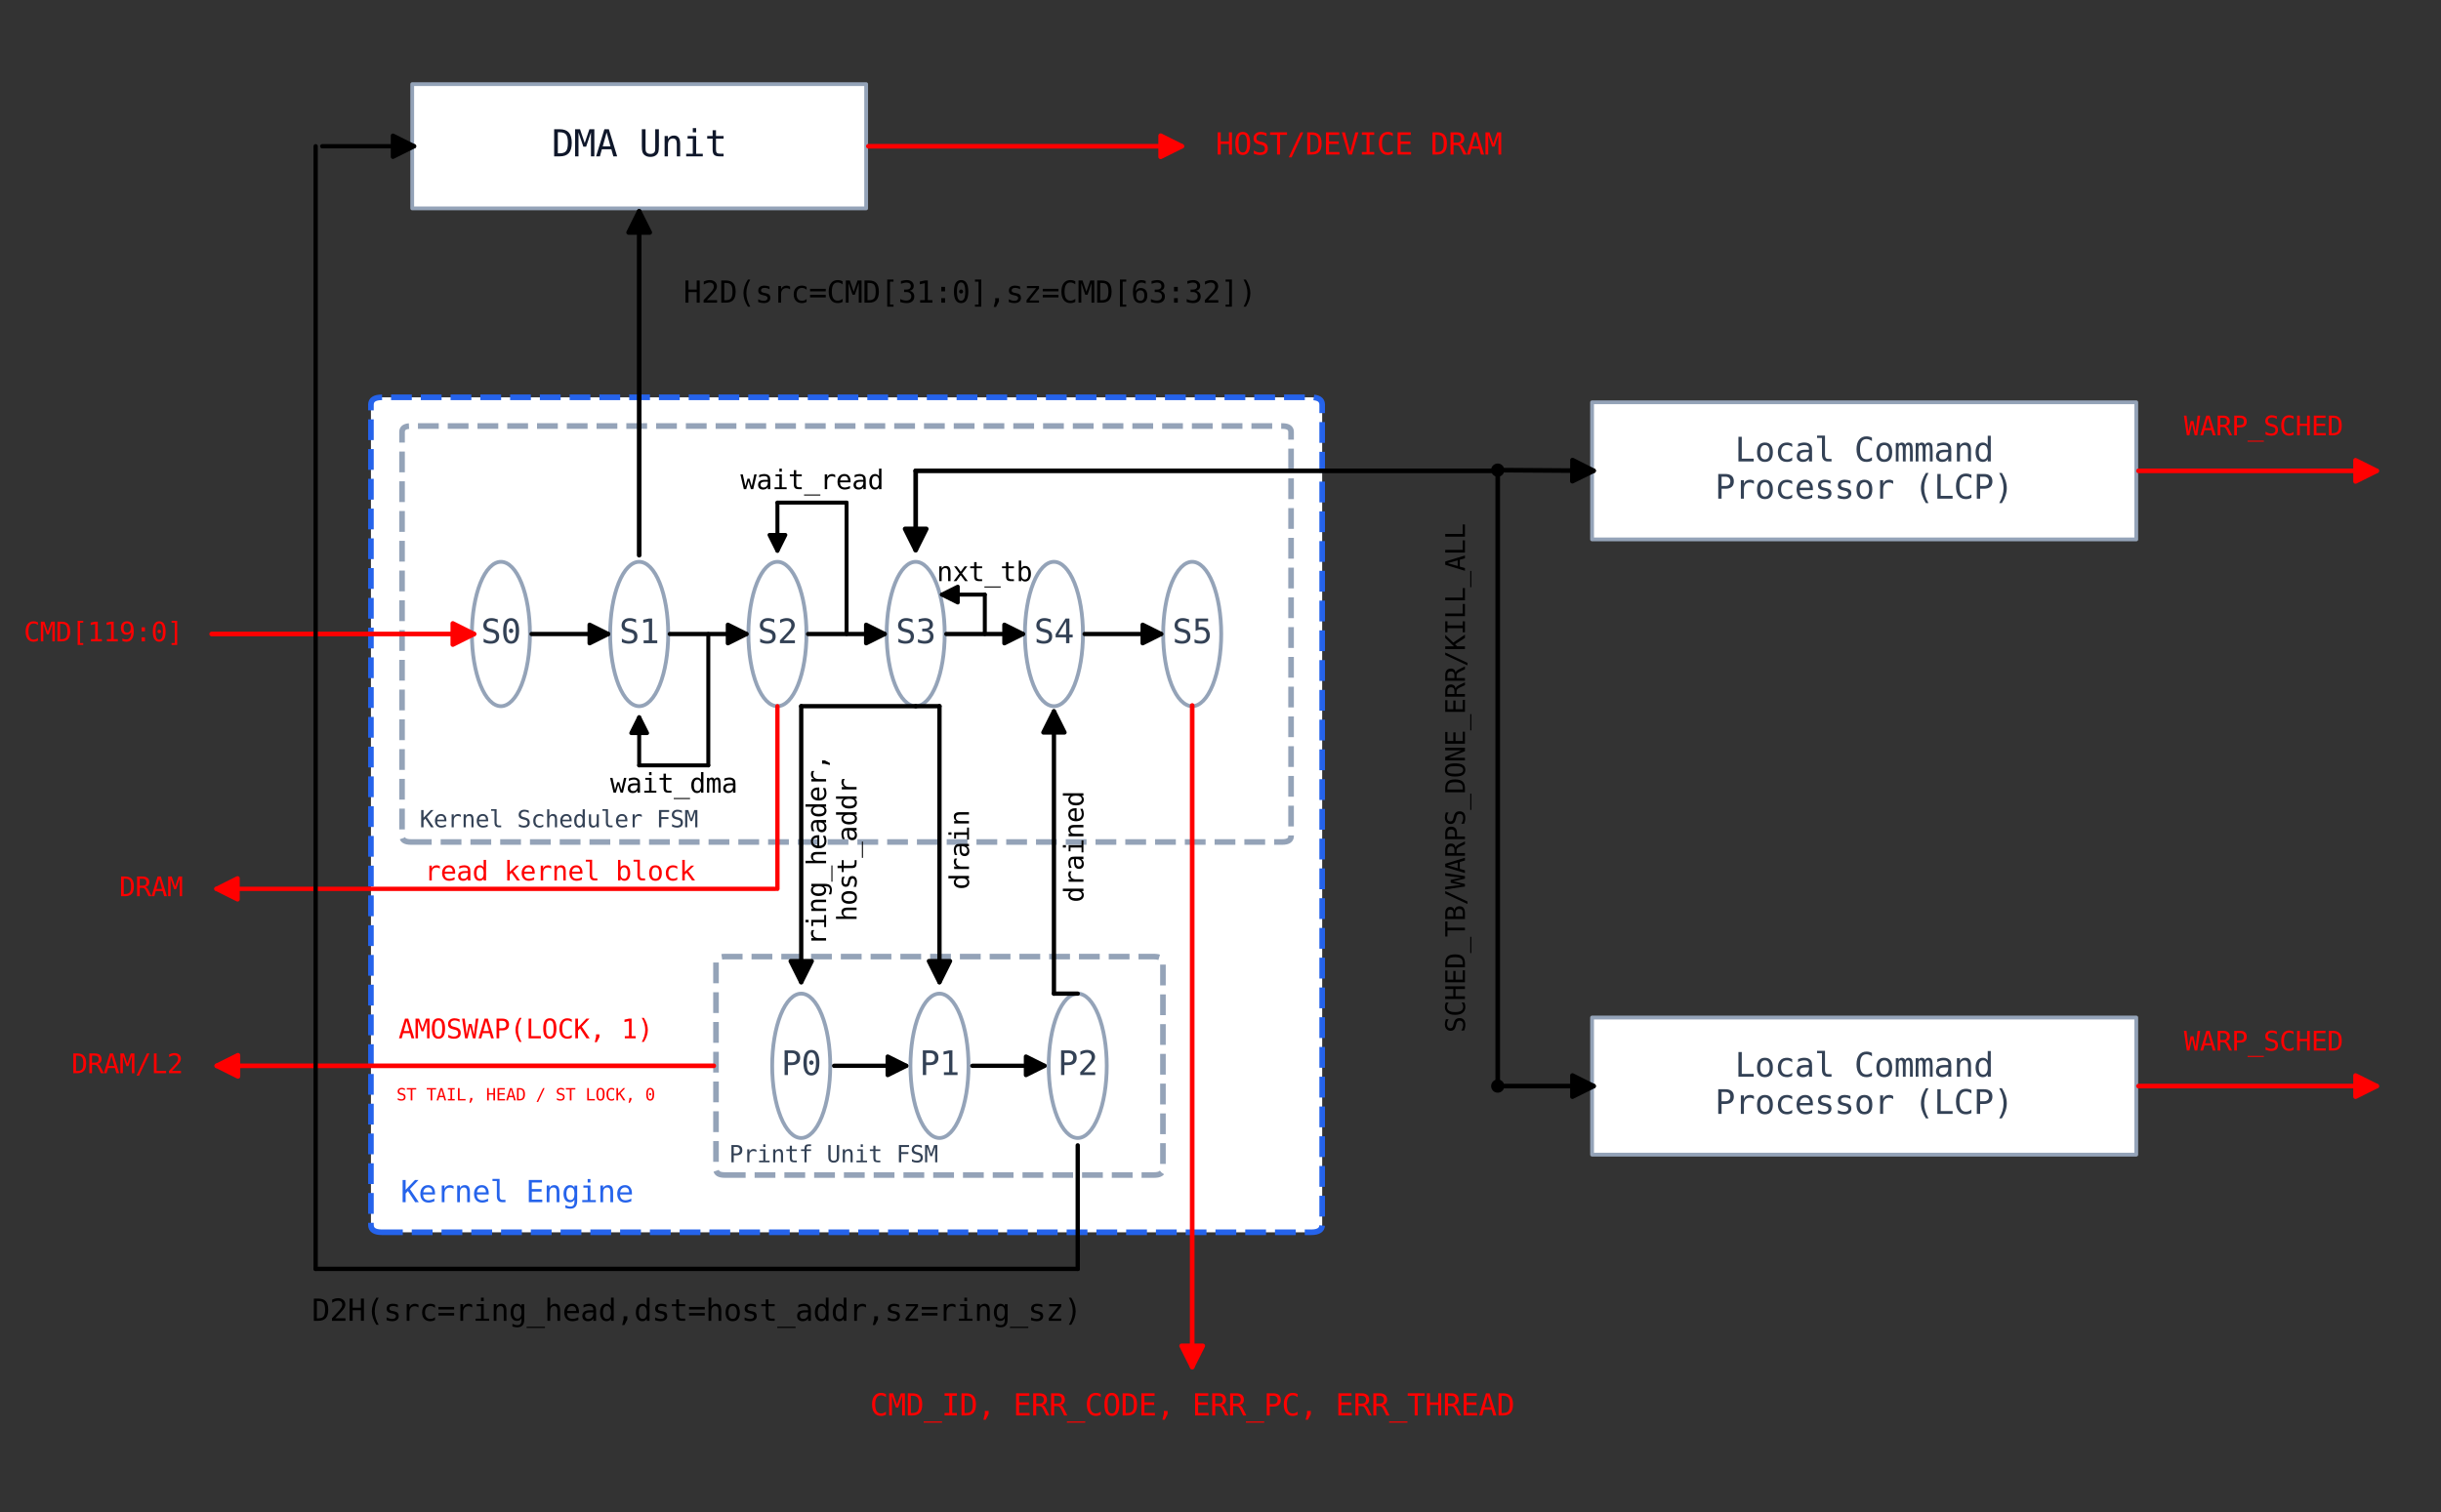 <?xml version="1.0" encoding="utf-8" standalone="no"?>
<!DOCTYPE svg PUBLIC "-//W3C//DTD SVG 1.1//EN"
  "http://www.w3.org/Graphics/SVG/1.1/DTD/svg11.dtd">
<svg xmlns:xlink="http://www.w3.org/1999/xlink" width="738.859pt" height="457.92pt" viewBox="0 0 738.859 457.92" xmlns="http://www.w3.org/2000/svg" version="1.1">
 <rect x="0" y="0" width="738.859" height="457.92" fill="#333333" stroke="none"/>
 <defs>
  <style type="text/css">*{stroke-linejoin: round; stroke-linecap: butt}</style>
 </defs>
 <g id="figure_1">
  <g id="patch_1">
   <path d="M 0 457.92 
L 738.859 457.92 
L 738.859 0 
L 0 0 
L 0 457.92 
z
" style="fill: none; opacity: 0"/>
  </g>
  <g id="axes_1">
   <g id="patch_2">
    <path d="M 115.626 373.104 
L 396.858 373.104 
Q 400.207 373.104 400.207 370.886 
L 400.207 122.515 
Q 400.207 120.298 396.858 120.298 
L 115.626 120.298 
Q 112.278 120.298 112.278 122.515 
L 112.278 370.886 
Q 112.278 373.104 115.626 373.104 
z
" clip-path="url(#pb6b4fed134)" style="fill: #ffffff; stroke-dasharray: 6.29,2.72; stroke-dashoffset: 0; stroke: #2563eb; stroke-width: 1.7; stroke-linejoin: miter"/>
   </g>
   <g id="patch_3">
    <path d="M 151.624 213.816 
C 149.294 213.816 147.058 211.513 145.41 207.415 
C 143.762 203.316 142.836 197.756 142.836 191.96 
C 142.836 186.163 143.762 180.604 145.41 176.505 
C 147.058 172.406 149.294 170.103 151.624 170.103 
C 153.955 170.103 156.19 172.406 157.838 176.505 
C 159.486 180.604 160.412 186.163 160.412 191.96 
C 160.412 197.756 159.486 203.316 157.838 207.415 
C 156.19 211.513 153.955 213.816 151.624 213.816 
z
" clip-path="url(#pb6b4fed134)" style="fill: #ffffff; stroke: #94a3b8; stroke-width: 1.15; stroke-linejoin: miter"/>
   </g>
   <g id="patch_4">
    <path d="M 193.472 213.816 
C 191.141 213.816 188.905 211.513 187.258 207.415 
C 185.61 203.316 184.684 197.756 184.684 191.96 
C 184.684 186.163 185.61 180.604 187.258 176.505 
C 188.905 172.406 191.141 170.103 193.472 170.103 
C 195.802 170.103 198.038 172.406 199.686 176.505 
C 201.334 180.604 202.259 186.163 202.259 191.96 
C 202.259 197.756 201.334 203.316 199.686 207.415 
C 198.038 211.513 195.802 213.816 193.472 213.816 
z
" clip-path="url(#pb6b4fed134)" style="fill: #ffffff; stroke: #94a3b8; stroke-width: 1.15; stroke-linejoin: miter"/>
   </g>
   <g id="patch_5">
    <path d="M 235.319 213.816 
C 232.988 213.816 230.753 211.513 229.105 207.415 
C 227.457 203.316 226.531 197.756 226.531 191.96 
C 226.531 186.163 227.457 180.604 229.105 176.505 
C 230.753 172.406 232.988 170.103 235.319 170.103 
C 237.649 170.103 239.885 172.406 241.533 176.505 
C 243.181 180.604 244.107 186.163 244.107 191.96 
C 244.107 197.756 243.181 203.316 241.533 207.415 
C 239.885 211.513 237.649 213.816 235.319 213.816 
z
" clip-path="url(#pb6b4fed134)" style="fill: #ffffff; stroke: #94a3b8; stroke-width: 1.15; stroke-linejoin: miter"/>
   </g>
   <g id="patch_6">
    <path d="M 277.166 213.816 
C 274.836 213.816 272.6 211.513 270.952 207.415 
C 269.304 203.316 268.378 197.756 268.378 191.96 
C 268.378 186.163 269.304 180.604 270.952 176.505 
C 272.6 172.406 274.836 170.103 277.166 170.103 
C 279.497 170.103 281.732 172.406 283.38 176.505 
C 285.028 180.604 285.954 186.163 285.954 191.96 
C 285.954 197.756 285.028 203.316 283.38 207.415 
C 281.732 211.513 279.497 213.816 277.166 213.816 
z
" clip-path="url(#pb6b4fed134)" style="fill: #ffffff; stroke: #94a3b8; stroke-width: 1.15; stroke-linejoin: miter"/>
   </g>
   <g id="patch_7">
    <path d="M 319.013 213.816 
C 316.683 213.816 314.447 211.513 312.799 207.415 
C 311.151 203.316 310.226 197.756 310.226 191.96 
C 310.226 186.163 311.151 180.604 312.799 176.505 
C 314.447 172.406 316.683 170.103 319.013 170.103 
C 321.344 170.103 323.58 172.406 325.227 176.505 
C 326.875 180.604 327.801 186.163 327.801 191.96 
C 327.801 197.756 326.875 203.316 325.227 207.415 
C 323.58 211.513 321.344 213.816 319.013 213.816 
z
" clip-path="url(#pb6b4fed134)" style="fill: #ffffff; stroke: #94a3b8; stroke-width: 1.15; stroke-linejoin: miter"/>
   </g>
   <g id="patch_8">
    <path d="M 360.861 213.816 
C 358.53 213.816 356.295 211.513 354.647 207.415 
C 352.999 203.316 352.073 197.756 352.073 191.96 
C 352.073 186.163 352.999 180.604 354.647 176.505 
C 356.295 172.406 358.53 170.103 360.861 170.103 
C 363.191 170.103 365.427 172.406 367.075 176.505 
C 368.723 180.604 369.649 186.163 369.649 191.96 
C 369.649 197.756 368.723 203.316 367.075 207.415 
C 365.427 211.513 363.191 213.816 360.861 213.816 
z
" clip-path="url(#pb6b4fed134)" style="fill: #ffffff; stroke: #94a3b8; stroke-width: 1.15; stroke-linejoin: miter"/>
   </g>
   <g id="patch_9">
    <path d="M 160.909 191.96 
Q 173.219 191.96 184.076 191.96 
" clip-path="url(#pb6b4fed134)" style="fill: none; stroke: #000000; stroke-width: 1.3; stroke-linecap: round"/>
    <path d="M 178.476 189.16 
L 184.076 191.96 
L 178.476 194.76 
z
" clip-path="url(#pb6b4fed134)" style="stroke: #000000; stroke-width: 1.3; stroke-linecap: round"/>
   </g>
   <g id="patch_10">
    <path d="M 202.756 191.96 
Q 215.067 191.96 225.924 191.96 
" clip-path="url(#pb6b4fed134)" style="fill: none; stroke: #000000; stroke-width: 1.3; stroke-linecap: round"/>
    <path d="M 220.324 189.16 
L 225.924 191.96 
L 220.324 194.76 
z
" clip-path="url(#pb6b4fed134)" style="stroke: #000000; stroke-width: 1.3; stroke-linecap: round"/>
   </g>
   <g id="patch_11">
    <path d="M 244.603 191.96 
Q 256.914 191.96 267.771 191.96 
" clip-path="url(#pb6b4fed134)" style="fill: none; stroke: #000000; stroke-width: 1.3; stroke-linecap: round"/>
    <path d="M 262.171 189.16 
L 267.771 191.96 
L 262.171 194.76 
z
" clip-path="url(#pb6b4fed134)" style="stroke: #000000; stroke-width: 1.3; stroke-linecap: round"/>
   </g>
   <g id="patch_12">
    <path d="M 286.451 191.96 
Q 298.761 191.96 309.618 191.96 
" clip-path="url(#pb6b4fed134)" style="fill: none; stroke: #000000; stroke-width: 1.3; stroke-linecap: round"/>
    <path d="M 304.018 189.16 
L 309.618 191.96 
L 304.018 194.76 
z
" clip-path="url(#pb6b4fed134)" style="stroke: #000000; stroke-width: 1.3; stroke-linecap: round"/>
   </g>
   <g id="patch_13">
    <path d="M 328.298 191.96 
Q 340.609 191.96 351.466 191.96 
" clip-path="url(#pb6b4fed134)" style="fill: none; stroke: #000000; stroke-width: 1.3; stroke-linecap: round"/>
    <path d="M 345.866 189.16 
L 351.466 191.96 
L 345.866 194.76 
z
" clip-path="url(#pb6b4fed134)" style="stroke: #000000; stroke-width: 1.3; stroke-linecap: round"/>
   </g>
   <g id="patch_14">
    <path d="M 124.372 254.933 
L 388.113 254.933 
Q 390.791 254.933 390.791 253.158 
L 390.791 130.761 
Q 390.791 128.987 388.113 128.987 
L 124.372 128.987 
Q 121.694 128.987 121.694 130.761 
L 121.694 253.158 
Q 121.694 254.933 124.372 254.933 
L 124.372 254.933 
z
" clip-path="url(#pb6b4fed134)" style="fill: none; stroke-dasharray: 6.29,2.72; stroke-dashoffset: 0; stroke: #94a3b8; stroke-width: 1.7; stroke-linejoin: miter"/>
   </g>
   <g id="patch_15">
    <path d="M 193.472 231.739 
Q 193.472 223.778 193.472 217.158 
" clip-path="url(#pb6b4fed134)" style="fill: none; stroke: #000000; stroke-width: 1.2; stroke-linecap: round"/>
    <path d="M 191.072 221.958 
L 193.472 217.158 
L 195.872 221.958 
z
" clip-path="url(#pb6b4fed134)" style="stroke: #000000; stroke-width: 1.2; stroke-linecap: round"/>
   </g>
   <g id="patch_16">
    <path d="M 235.319 152.181 
Q 235.319 160.142 235.319 166.762 
" clip-path="url(#pb6b4fed134)" style="fill: none; stroke: #000000; stroke-width: 1.2; stroke-linecap: round"/>
    <path d="M 237.719 161.962 
L 235.319 166.762 
L 232.919 161.962 
z
" clip-path="url(#pb6b4fed134)" style="stroke: #000000; stroke-width: 1.2; stroke-linecap: round"/>
   </g>
   <g id="patch_17">
    <path d="M 298.09 180.026 
Q 290.928 180.026 285.108 180.026 
" clip-path="url(#pb6b4fed134)" style="fill: none; stroke: #000000; stroke-width: 1.2; stroke-linecap: round"/>
    <path d="M 289.908 182.426 
L 285.108 180.026 
L 289.908 177.626 
z
" clip-path="url(#pb6b4fed134)" style="stroke: #000000; stroke-width: 1.2; stroke-linecap: round"/>
   </g>
   <g id="patch_18">
    <path d="M 219.401 355.771 
L 349.33 355.771 
Q 352.009 355.771 352.009 353.997 
L 352.009 291.408 
Q 352.009 289.634 349.33 289.634 
L 219.401 289.634 
Q 216.723 289.634 216.723 291.408 
L 216.723 353.997 
Q 216.723 355.771 219.401 355.771 
L 219.401 355.771 
z
" clip-path="url(#pb6b4fed134)" style="fill: none; stroke-dasharray: 6.29,2.72; stroke-dashoffset: 0; stroke: #94a3b8; stroke-width: 1.7; stroke-linejoin: miter"/>
   </g>
   <g id="patch_19">
    <path d="M 242.518 344.559 
C 240.188 344.559 237.952 342.256 236.304 338.157 
C 234.656 334.059 233.73 328.499 233.73 322.702 
C 233.73 316.906 234.656 311.346 236.304 307.247 
C 237.952 303.149 240.188 300.846 242.518 300.846 
C 244.849 300.846 247.084 303.149 248.732 307.247 
C 250.38 311.346 251.306 316.906 251.306 322.702 
C 251.306 328.499 250.38 334.059 248.732 338.157 
C 247.084 342.256 244.849 344.559 242.518 344.559 
z
" clip-path="url(#pb6b4fed134)" style="fill: #ffffff; stroke: #94a3b8; stroke-width: 1.15; stroke-linejoin: miter"/>
   </g>
   <g id="patch_20">
    <path d="M 284.366 344.559 
C 282.035 344.559 279.8 342.256 278.152 338.157 
C 276.504 334.059 275.578 328.499 275.578 322.702 
C 275.578 316.906 276.504 311.346 278.152 307.247 
C 279.8 303.149 282.035 300.846 284.366 300.846 
C 286.696 300.846 288.932 303.149 290.58 307.247 
C 292.228 311.346 293.154 316.906 293.154 322.702 
C 293.154 328.499 292.228 334.059 290.58 338.157 
C 288.932 342.256 286.696 344.559 284.366 344.559 
z
" clip-path="url(#pb6b4fed134)" style="fill: #ffffff; stroke: #94a3b8; stroke-width: 1.15; stroke-linejoin: miter"/>
   </g>
   <g id="patch_21">
    <path d="M 326.213 344.559 
C 323.882 344.559 321.647 342.256 319.999 338.157 
C 318.351 334.059 317.425 328.499 317.425 322.702 
C 317.425 316.906 318.351 311.346 319.999 307.247 
C 321.647 303.149 323.882 300.846 326.213 300.846 
C 328.544 300.846 330.779 303.149 332.427 307.247 
C 334.075 311.346 335.001 316.906 335.001 322.702 
C 335.001 328.499 334.075 334.059 332.427 338.157 
C 330.779 342.256 328.544 344.559 326.213 344.559 
z
" clip-path="url(#pb6b4fed134)" style="fill: #ffffff; stroke: #94a3b8; stroke-width: 1.15; stroke-linejoin: miter"/>
   </g>
   <g id="patch_22">
    <path d="M 252.472 322.702 
Q 264.111 322.702 274.297 322.702 
" clip-path="url(#pb6b4fed134)" style="fill: none; stroke: #000000; stroke-width: 1.3; stroke-linecap: round"/>
    <path d="M 268.697 319.902 
L 274.297 322.702 
L 268.697 325.502 
z
" clip-path="url(#pb6b4fed134)" style="stroke: #000000; stroke-width: 1.3; stroke-linecap: round"/>
   </g>
   <g id="patch_23">
    <path d="M 294.319 322.702 
Q 305.958 322.702 316.144 322.702 
" clip-path="url(#pb6b4fed134)" style="fill: none; stroke: #000000; stroke-width: 1.3; stroke-linecap: round"/>
    <path d="M 310.544 319.902 
L 316.144 322.702 
L 310.544 325.502 
z
" clip-path="url(#pb6b4fed134)" style="stroke: #000000; stroke-width: 1.3; stroke-linecap: round"/>
   </g>
   <g id="patch_24">
    <path d="M 242.518 213.816 
Q 242.518 256.331 242.518 297.392 
" clip-path="url(#pb6b4fed134)" style="fill: none; stroke: #000000; stroke-width: 1.3; stroke-linecap: round"/>
    <path d="M 245.718 290.992 
L 242.518 297.392 
L 239.318 290.992 
z
" clip-path="url(#pb6b4fed134)" style="stroke: #000000; stroke-width: 1.3; stroke-linecap: round"/>
   </g>
   <g id="patch_25">
    <path d="M 284.366 213.816 
Q 284.366 256.331 284.366 297.392 
" clip-path="url(#pb6b4fed134)" style="fill: none; stroke: #000000; stroke-width: 1.3; stroke-linecap: round"/>
    <path d="M 287.566 290.992 
L 284.366 297.392 
L 281.166 290.992 
z
" clip-path="url(#pb6b4fed134)" style="stroke: #000000; stroke-width: 1.3; stroke-linecap: round"/>
   </g>
   <g id="patch_26">
    <path d="M 319.013 300.846 
Q 319.013 257.382 319.013 215.372 
" clip-path="url(#pb6b4fed134)" style="fill: none; stroke: #000000; stroke-width: 1.3; stroke-linecap: round"/>
    <path d="M 315.813 221.772 
L 319.013 215.372 
L 322.213 221.772 
z
" clip-path="url(#pb6b4fed134)" style="stroke: #000000; stroke-width: 1.3; stroke-linecap: round"/>
   </g>
   <g id="patch_27">
    <path d="M 124.771 63.084 
L 262.172 63.084 
L 262.172 25.473 
L 124.771 25.473 
z
" clip-path="url(#pb6b4fed134)" style="fill: #ffffff; stroke: #94a3b8; stroke-width: 1.15; stroke-linejoin: miter"/>
   </g>
   <g id="patch_28">
    <path d="M 262.835 44.278 
Q 311.055 44.278 357.71 44.278 
" clip-path="url(#pb6b4fed134)" style="fill: none; stroke: #ff0000; stroke-width: 1.4; stroke-linecap: round"/>
    <path d="M 351.31 41.078 
L 357.71 44.278 
L 351.31 47.478 
z
" clip-path="url(#pb6b4fed134)" style="fill: #ff0000; stroke: #ff0000; stroke-width: 1.4; stroke-linecap: round"/>
   </g>
   <g id="patch_29">
    <path d="M 97.539 44.278 
Q 112.163 44.278 125.332 44.278 
" clip-path="url(#pb6b4fed134)" style="fill: none; stroke: #000000; stroke-width: 1.3; stroke-linecap: round"/>
    <path d="M 118.932 41.078 
L 125.332 44.278 
L 118.932 47.478 
z
" clip-path="url(#pb6b4fed134)" style="stroke: #000000; stroke-width: 1.3; stroke-linecap: round"/>
   </g>
   <g id="patch_30">
    <path d="M 481.898 163.319 
L 646.619 163.319 
L 646.619 121.806 
L 481.898 121.806 
z
" clip-path="url(#pb6b4fed134)" style="fill: #ffffff; stroke: #94a3b8; stroke-width: 1.15; stroke-linejoin: miter"/>
   </g>
   <g id="patch_31">
    <path d="M 481.898 349.597 
L 646.619 349.597 
L 646.619 308.084 
L 481.898 308.084 
z
" clip-path="url(#pb6b4fed134)" style="fill: #ffffff; stroke: #94a3b8; stroke-width: 1.15; stroke-linejoin: miter"/>
   </g>
   <g id="patch_32">
    <path d="M 193.472 168.105 
Q 193.472 115.264 193.472 63.989 
" clip-path="url(#pb6b4fed134)" style="fill: none; stroke: #000000; stroke-width: 1.4; stroke-linecap: round"/>
    <path d="M 190.272 70.389 
L 193.472 63.989 
L 196.672 70.389 
z
" clip-path="url(#pb6b4fed134)" style="stroke: #000000; stroke-width: 1.4; stroke-linecap: round"/>
   </g>
   <g id="patch_33">
    <path d="M 64.058 191.96 
Q 104.54 191.96 143.457 191.96 
" clip-path="url(#pb6b4fed134)" style="fill: none; stroke: #ff0000; stroke-width: 1.4; stroke-linecap: round"/>
    <path d="M 137.057 188.76 
L 143.457 191.96 
L 137.057 195.16 
z
" clip-path="url(#pb6b4fed134)" style="fill: #ff0000; stroke: #ff0000; stroke-width: 1.4; stroke-linecap: round"/>
   </g>
   <g id="patch_34">
    <path d="M 277.166 142.562 
Q 277.166 155.333 277.166 166.538 
" clip-path="url(#pb6b4fed134)" style="fill: none; stroke: #000000; stroke-width: 1.4; stroke-linecap: round"/>
    <path d="M 280.366 160.138 
L 277.166 166.538 
L 273.966 160.138 
z
" clip-path="url(#pb6b4fed134)" style="stroke: #000000; stroke-width: 1.4; stroke-linecap: round"/>
   </g>
   <g id="patch_35">
    <path d="M 455.344 142.354 
Q 469.631 142.451 482.354 142.538 
" clip-path="url(#pb6b4fed134)" style="fill: none; stroke: #000000; stroke-width: 1.4; stroke-linecap: round"/>
    <path d="M 475.975 139.295 
L 482.354 142.538 
L 475.932 145.694 
z
" clip-path="url(#pb6b4fed134)" style="stroke: #000000; stroke-width: 1.4; stroke-linecap: round"/>
   </g>
   <g id="patch_36">
    <path d="M 455.344 328.841 
Q 469.631 328.841 482.354 328.841 
" clip-path="url(#pb6b4fed134)" style="fill: none; stroke: #000000; stroke-width: 1.4; stroke-linecap: round"/>
    <path d="M 475.954 325.641 
L 482.354 328.841 
L 475.954 332.041 
z
" clip-path="url(#pb6b4fed134)" style="stroke: #000000; stroke-width: 1.4; stroke-linecap: round"/>
   </g>
   <g id="patch_37">
    <path d="M 647.289 142.562 
Q 684.121 142.562 719.389 142.562 
" clip-path="url(#pb6b4fed134)" style="fill: none; stroke: #ff0000; stroke-width: 1.4; stroke-linecap: round"/>
    <path d="M 712.989 139.362 
L 719.389 142.562 
L 712.989 145.762 
z
" clip-path="url(#pb6b4fed134)" style="fill: #ff0000; stroke: #ff0000; stroke-width: 1.4; stroke-linecap: round"/>
   </g>
   <g id="patch_38">
    <path d="M 647.289 328.841 
Q 684.121 328.841 719.389 328.841 
" clip-path="url(#pb6b4fed134)" style="fill: none; stroke: #ff0000; stroke-width: 1.4; stroke-linecap: round"/>
    <path d="M 712.989 325.641 
L 719.389 328.841 
L 712.989 332.041 
z
" clip-path="url(#pb6b4fed134)" style="fill: #ff0000; stroke: #ff0000; stroke-width: 1.4; stroke-linecap: round"/>
   </g>
   <g id="patch_39">
    <path d="M 216.053 322.702 
Q 140.054 322.702 65.621 322.702 
" clip-path="url(#pb6b4fed134)" style="fill: none; stroke: #ff0000; stroke-width: 1.4; stroke-linecap: round"/>
    <path d="M 72.021 325.902 
L 65.621 322.702 
L 72.021 319.502 
z
" clip-path="url(#pb6b4fed134)" style="fill: #ff0000; stroke: #ff0000; stroke-width: 1.4; stroke-linecap: round"/>
   </g>
   <g id="patch_40">
    <path d="M 234.657 269.125 
Q 149.357 269.125 65.511 269.125 
" clip-path="url(#pb6b4fed134)" style="fill: none; stroke: #ff0000; stroke-width: 1.3; stroke-linecap: round"/>
    <path d="M 71.911 272.325 
L 65.511 269.125 
L 71.911 265.925 
z
" clip-path="url(#pb6b4fed134)" style="fill: #ff0000; stroke: #ff0000; stroke-width: 1.3; stroke-linecap: round"/>
   </g>
   <g id="patch_41">
    <path d="M 360.861 213.6 
Q 360.861 314.528 360.861 413.891 
" clip-path="url(#pb6b4fed134)" style="fill: none; stroke: #ff0000; stroke-width: 1.4; stroke-linecap: round"/>
    <path d="M 364.061 407.491 
L 360.861 413.891 
L 357.661 407.491 
z
" clip-path="url(#pb6b4fed134)" style="fill: #ff0000; stroke: #ff0000; stroke-width: 1.4; stroke-linecap: round"/>
   </g>
   <g id="line2d_1">
    <path d="M 214.395 191.96 
L 214.395 231.739 
" clip-path="url(#pb6b4fed134)" style="fill: none; stroke: #000000; stroke-width: 1.2; stroke-linecap: round"/>
   </g>
   <g id="line2d_2">
    <path d="M 214.395 231.739 
L 193.472 231.739 
" clip-path="url(#pb6b4fed134)" style="fill: none; stroke: #000000; stroke-width: 1.2; stroke-linecap: round"/>
   </g>
   <g id="line2d_3">
    <path d="M 256.243 191.96 
L 256.243 152.181 
" clip-path="url(#pb6b4fed134)" style="fill: none; stroke: #000000; stroke-width: 1.2; stroke-linecap: round"/>
   </g>
   <g id="line2d_4">
    <path d="M 256.243 152.181 
L 235.319 152.181 
" clip-path="url(#pb6b4fed134)" style="fill: none; stroke: #000000; stroke-width: 1.2; stroke-linecap: round"/>
   </g>
   <g id="line2d_5">
    <path d="M 298.09 191.96 
L 298.09 180.026 
" clip-path="url(#pb6b4fed134)" style="fill: none; stroke: #000000; stroke-width: 1.2; stroke-linecap: round"/>
   </g>
   <g id="line2d_6">
    <path d="M 277.166 213.816 
L 242.518 213.816 
" clip-path="url(#pb6b4fed134)" style="fill: none; stroke: #000000; stroke-width: 1.3; stroke-linecap: round"/>
   </g>
   <g id="line2d_7">
    <path d="M 277.166 213.816 
L 284.366 213.816 
" clip-path="url(#pb6b4fed134)" style="fill: none; stroke: #000000; stroke-width: 1.3; stroke-linecap: round"/>
   </g>
   <g id="line2d_8">
    <path d="M 326.213 300.846 
L 319.013 300.846 
" clip-path="url(#pb6b4fed134)" style="fill: none; stroke: #000000; stroke-width: 1.3; stroke-linecap: round"/>
   </g>
   <g id="line2d_9">
    <path d="M 326.213 346.777 
L 326.213 384.192 
" clip-path="url(#pb6b4fed134)" style="fill: none; stroke: #000000; stroke-width: 1.3; stroke-linecap: round"/>
   </g>
   <g id="line2d_10">
    <path d="M 326.213 384.192 
L 95.538 384.192 
" clip-path="url(#pb6b4fed134)" style="fill: none; stroke: #000000; stroke-width: 1.3; stroke-linecap: round"/>
   </g>
   <g id="line2d_11">
    <path d="M 95.538 384.192 
L 95.538 44.278 
" clip-path="url(#pb6b4fed134)" style="fill: none; stroke: #000000; stroke-width: 1.3; stroke-linecap: round"/>
   </g>
   <g id="line2d_12">
    <path d="M 453.344 142.562 
L 453.344 142.562 
" clip-path="url(#pb6b4fed134)" style="fill: none; stroke: #000000; stroke-width: 1.4; stroke-linecap: round"/>
   </g>
   <g id="line2d_13">
    <path d="M 453.344 142.562 
L 277.166 142.562 
" clip-path="url(#pb6b4fed134)" style="fill: none; stroke: #000000; stroke-width: 1.4; stroke-linecap: round"/>
   </g>
   <g id="line2d_14">
    <path d="M 453.344 142.341 
L 453.344 328.841 
" clip-path="url(#pb6b4fed134)" style="fill: none; stroke: #000000; stroke-width: 1.4; stroke-linecap: round"/>
   </g>
   <g id="line2d_15">
    <path d="M 453.344 328.841 
L 453.344 328.841 
" clip-path="url(#pb6b4fed134)" style="fill: none; stroke: #000000; stroke-width: 1.4; stroke-linecap: round"/>
   </g>
   <g id="line2d_16">
    <path d="M 453.344 142.341 
" clip-path="url(#pb6b4fed134)" style="fill: none; stroke: #000000; stroke-width: 1.5; stroke-linecap: square"/>
    <defs>
     <path id="mee533690cb" d="M 0 1.5 
C 0.398 1.5 0.779 1.342 1.061 1.061 
C 1.342 0.779 1.5 0.398 1.5 0 
C 1.5 -0.398 1.342 -0.779 1.061 -1.061 
C 0.779 -1.342 0.398 -1.5 0 -1.5 
C -0.398 -1.5 -0.779 -1.342 -1.061 -1.061 
C -1.342 -0.779 -1.5 -0.398 -1.5 0 
C -1.5 0.398 -1.342 0.779 -1.061 1.061 
C -0.779 1.342 -0.398 1.5 0 1.5 
z
" style="stroke: #000000"/>
    </defs>
    <g clip-path="url(#pb6b4fed134)">
     <use xlink:href="#mee533690cb" x="453.344" y="142.341" style="stroke: #000000"/>
    </g>
   </g>
   <g id="line2d_17">
    <path d="M 453.344 328.841 
" clip-path="url(#pb6b4fed134)" style="fill: none; stroke: #000000; stroke-width: 1.5; stroke-linecap: square"/>
    <g clip-path="url(#pb6b4fed134)">
     <use xlink:href="#mee533690cb" x="453.344" y="328.841" style="stroke: #000000"/>
    </g>
   </g>
   <g id="line2d_18">
    <path d="M 235.319 213.816 
L 235.319 269.125 
" clip-path="url(#pb6b4fed134)" style="fill: none; stroke: #ff0000; stroke-width: 1.3; stroke-linecap: round"/>
   </g>
   <g id="text_1">
    <!-- Kernel Engine -->
    <g style="fill: #2563eb" transform="translate(121.251 363.985) scale(0.09 -0.09)">
     <defs>
      <path id="DejaVuSansMono-4b" d="M 428 4666 
L 1063 4666 
L 1063 2591 
L 3034 4666 
L 3775 4666 
L 1959 2759 
L 3828 0 
L 3066 0 
L 1544 2338 
L 1063 1825 
L 1063 0 
L 428 0 
L 428 4666 
z
" transform="scale(0.016)"/>
      <path id="DejaVuSansMono-65" d="M 3475 1894 
L 3475 1613 
L 984 1613 
L 984 1594 
Q 984 1022 1282 709 
Q 1581 397 2125 397 
Q 2400 397 2700 484 
Q 3000 572 3341 750 
L 3341 178 
Q 3013 44 2708 -23 
Q 2403 -91 2119 -91 
Q 1303 -91 843 398 
Q 384 888 384 1747 
Q 384 2584 834 3084 
Q 1284 3584 2034 3584 
Q 2703 3584 3089 3131 
Q 3475 2678 3475 1894 
z
M 2900 2063 
Q 2888 2569 2661 2833 
Q 2434 3097 2009 3097 
Q 1594 3097 1325 2822 
Q 1056 2547 1006 2059 
L 2900 2063 
z
" transform="scale(0.016)"/>
      <path id="DejaVuSansMono-72" d="M 3609 2778 
Q 3425 2922 3234 2987 
Q 3044 3053 2816 3053 
Q 2278 3053 1993 2715 
Q 1709 2378 1709 1741 
L 1709 0 
L 1131 0 
L 1131 3500 
L 1709 3500 
L 1709 2816 
Q 1853 3188 2151 3386 
Q 2450 3584 2859 3584 
Q 3072 3584 3256 3531 
Q 3441 3478 3609 3366 
L 3609 2778 
z
" transform="scale(0.016)"/>
      <path id="DejaVuSansMono-6e" d="M 3284 2169 
L 3284 0 
L 2706 0 
L 2706 2169 
Q 2706 2641 2540 2862 
Q 2375 3084 2022 3084 
Q 1619 3084 1401 2798 
Q 1184 2513 1184 1978 
L 1184 0 
L 609 0 
L 609 3500 
L 1184 3500 
L 1184 2975 
Q 1338 3275 1600 3429 
Q 1863 3584 2222 3584 
Q 2756 3584 3020 3232 
Q 3284 2881 3284 2169 
z
" transform="scale(0.016)"/>
      <path id="DejaVuSansMono-6c" d="M 1997 1269 
Q 1997 881 2139 684 
Q 2281 488 2559 488 
L 3231 488 
L 3231 0 
L 2503 0 
Q 1988 0 1705 331 
Q 1422 663 1422 1269 
L 1422 4447 
L 500 4447 
L 500 4897 
L 1997 4897 
L 1997 1269 
z
" transform="scale(0.016)"/>
      <path id="DejaVuSansMono-20" transform="scale(0.016)"/>
      <path id="DejaVuSansMono-45" d="M 616 4666 
L 3384 4666 
L 3384 4134 
L 1247 4134 
L 1247 2753 
L 3291 2753 
L 3291 2222 
L 1247 2222 
L 1247 531 
L 3444 531 
L 3444 0 
L 616 0 
L 616 4666 
z
" transform="scale(0.016)"/>
      <path id="DejaVuSansMono-67" d="M 2681 1778 
Q 2681 2425 2470 2761 
Q 2259 3097 1856 3097 
Q 1434 3097 1212 2761 
Q 991 2425 991 1778 
Q 991 1131 1214 792 
Q 1438 453 1863 453 
Q 2259 453 2470 793 
Q 2681 1134 2681 1778 
z
M 3256 225 
Q 3256 -563 2884 -969 
Q 2513 -1375 1791 -1375 
Q 1553 -1375 1293 -1331 
Q 1034 -1288 775 -1203 
L 775 -634 
Q 1081 -778 1331 -847 
Q 1581 -916 1791 -916 
Q 2256 -916 2468 -662 
Q 2681 -409 2681 141 
L 2681 166 
L 2681 556 
Q 2544 263 2306 119 
Q 2069 -25 1728 -25 
Q 1116 -25 750 465 
Q 384 956 384 1778 
Q 384 2603 750 3093 
Q 1116 3584 1728 3584 
Q 2066 3584 2300 3450 
Q 2534 3316 2681 3034 
L 2681 3488 
L 3256 3488 
L 3256 225 
z
" transform="scale(0.016)"/>
      <path id="DejaVuSansMono-69" d="M 800 3500 
L 2272 3500 
L 2272 447 
L 3413 447 
L 3413 0 
L 556 0 
L 556 447 
L 1697 447 
L 1697 3053 
L 800 3053 
L 800 3500 
z
M 1697 4863 
L 2272 4863 
L 2272 4134 
L 1697 4134 
L 1697 4863 
z
" transform="scale(0.016)"/>
     </defs>
     <use xlink:href="#DejaVuSansMono-4b"/>
     <use xlink:href="#DejaVuSansMono-65" transform="translate(60.205 0)"/>
     <use xlink:href="#DejaVuSansMono-72" transform="translate(120.41 0)"/>
     <use xlink:href="#DejaVuSansMono-6e" transform="translate(180.615 0)"/>
     <use xlink:href="#DejaVuSansMono-65" transform="translate(240.82 0)"/>
     <use xlink:href="#DejaVuSansMono-6c" transform="translate(301.025 0)"/>
     <use xlink:href="#DejaVuSansMono-20" transform="translate(361.23 0)"/>
     <use xlink:href="#DejaVuSansMono-45" transform="translate(421.436 0)"/>
     <use xlink:href="#DejaVuSansMono-6e" transform="translate(481.641 0)"/>
     <use xlink:href="#DejaVuSansMono-67" transform="translate(541.846 0)"/>
     <use xlink:href="#DejaVuSansMono-69" transform="translate(602.051 0)"/>
     <use xlink:href="#DejaVuSansMono-6e" transform="translate(662.256 0)"/>
     <use xlink:href="#DejaVuSansMono-65" transform="translate(722.461 0)"/>
    </g>
   </g>
   <g id="text_2">
    <!-- S0 -->
    <g style="fill: #334155" transform="translate(145.604 194.746) scale(0.1 -0.1)">
     <defs>
      <path id="DejaVuSansMono-53" d="M 3163 4506 
L 3163 3866 
Q 2875 4050 2586 4144 
Q 2297 4238 2003 4238 
Q 1556 4238 1297 4030 
Q 1038 3822 1038 3469 
Q 1038 3159 1208 2996 
Q 1378 2834 1844 2725 
L 2175 2650 
Q 2831 2497 3131 2169 
Q 3431 1841 3431 1275 
Q 3431 609 3018 259 
Q 2606 -91 1819 -91 
Q 1491 -91 1159 -20 
Q 828 50 494 191 
L 494 863 
Q 853 634 1173 528 
Q 1494 422 1819 422 
Q 2297 422 2562 636 
Q 2828 850 2828 1234 
Q 2828 1584 2645 1768 
Q 2463 1953 2009 2053 
L 1672 2131 
Q 1022 2278 728 2575 
Q 434 2872 434 3372 
Q 434 3997 854 4373 
Q 1275 4750 1972 4750 
Q 2241 4750 2537 4689 
Q 2834 4628 3163 4506 
z
" transform="scale(0.016)"/>
      <path id="DejaVuSansMono-30" d="M 1509 2344 
Q 1509 2516 1629 2641 
Q 1750 2766 1919 2766 
Q 2094 2766 2219 2641 
Q 2344 2516 2344 2344 
Q 2344 2169 2220 2047 
Q 2097 1925 1919 1925 
Q 1744 1925 1626 2044 
Q 1509 2163 1509 2344 
z
M 1925 4250 
Q 1484 4250 1267 3775 
Q 1050 3300 1050 2328 
Q 1050 1359 1267 884 
Q 1484 409 1925 409 
Q 2369 409 2586 884 
Q 2803 1359 2803 2328 
Q 2803 3300 2586 3775 
Q 2369 4250 1925 4250 
z
M 1925 4750 
Q 2672 4750 3055 4137 
Q 3438 3525 3438 2328 
Q 3438 1134 3055 521 
Q 2672 -91 1925 -91 
Q 1178 -91 797 521 
Q 416 1134 416 2328 
Q 416 3525 797 4137 
Q 1178 4750 1925 4750 
z
" transform="scale(0.016)"/>
     </defs>
     <use xlink:href="#DejaVuSansMono-53"/>
     <use xlink:href="#DejaVuSansMono-30" transform="translate(60.205 0)"/>
    </g>
   </g>
   <g id="text_3">
    <!-- S1 -->
    <g style="fill: #334155" transform="translate(187.451 194.746) scale(0.1 -0.1)">
     <defs>
      <path id="DejaVuSansMono-31" d="M 844 531 
L 1825 531 
L 1825 4097 
L 769 3859 
L 769 4434 
L 1819 4666 
L 2450 4666 
L 2450 531 
L 3419 531 
L 3419 0 
L 844 0 
L 844 531 
z
" transform="scale(0.016)"/>
     </defs>
     <use xlink:href="#DejaVuSansMono-53"/>
     <use xlink:href="#DejaVuSansMono-31" transform="translate(60.205 0)"/>
    </g>
   </g>
   <g id="text_4">
    <!-- S2 -->
    <g style="fill: #334155" transform="translate(229.299 194.746) scale(0.1 -0.1)">
     <defs>
      <path id="DejaVuSansMono-32" d="M 1166 531 
L 3309 531 
L 3309 0 
L 475 0 
L 475 531 
Q 1059 1147 1496 1619 
Q 1934 2091 2100 2284 
Q 2413 2666 2522 2902 
Q 2631 3138 2631 3384 
Q 2631 3775 2401 3997 
Q 2172 4219 1772 4219 
Q 1488 4219 1175 4116 
Q 863 4013 513 3803 
L 513 4441 
Q 834 4594 1145 4672 
Q 1456 4750 1759 4750 
Q 2444 4750 2861 4386 
Q 3278 4022 3278 3431 
Q 3278 3131 3139 2831 
Q 3000 2531 2688 2169 
Q 2513 1966 2180 1606 
Q 1847 1247 1166 531 
z
" transform="scale(0.016)"/>
     </defs>
     <use xlink:href="#DejaVuSansMono-53"/>
     <use xlink:href="#DejaVuSansMono-32" transform="translate(60.205 0)"/>
    </g>
   </g>
   <g id="text_5">
    <!-- S3 -->
    <g style="fill: #334155" transform="translate(271.146 194.746) scale(0.1 -0.1)">
     <defs>
      <path id="DejaVuSansMono-33" d="M 2425 2497 
Q 2884 2375 3128 2064 
Q 3372 1753 3372 1288 
Q 3372 644 2939 276 
Q 2506 -91 1741 -91 
Q 1419 -91 1084 -31 
Q 750 28 428 141 
L 428 769 
Q 747 603 1056 522 
Q 1366 441 1672 441 
Q 2191 441 2469 675 
Q 2747 909 2747 1350 
Q 2747 1756 2469 1995 
Q 2191 2234 1716 2234 
L 1234 2234 
L 1234 2753 
L 1716 2753 
Q 2150 2753 2394 2943 
Q 2638 3134 2638 3475 
Q 2638 3834 2411 4026 
Q 2184 4219 1766 4219 
Q 1488 4219 1191 4156 
Q 894 4094 569 3969 
L 569 4550 
Q 947 4650 1242 4700 
Q 1538 4750 1766 4750 
Q 2447 4750 2855 4408 
Q 3263 4066 3263 3500 
Q 3263 3116 3048 2859 
Q 2834 2603 2425 2497 
z
" transform="scale(0.016)"/>
     </defs>
     <use xlink:href="#DejaVuSansMono-53"/>
     <use xlink:href="#DejaVuSansMono-33" transform="translate(60.205 0)"/>
    </g>
   </g>
   <g id="text_6">
    <!-- S4 -->
    <g style="fill: #334155" transform="translate(312.993 194.746) scale(0.1 -0.1)">
     <defs>
      <path id="DejaVuSansMono-34" d="M 2297 4091 
L 825 1625 
L 2297 1625 
L 2297 4091 
z
M 2194 4666 
L 2925 4666 
L 2925 1625 
L 3547 1625 
L 3547 1113 
L 2925 1113 
L 2925 0 
L 2297 0 
L 2297 1113 
L 319 1113 
L 319 1709 
L 2194 4666 
z
" transform="scale(0.016)"/>
     </defs>
     <use xlink:href="#DejaVuSansMono-53"/>
     <use xlink:href="#DejaVuSansMono-34" transform="translate(60.205 0)"/>
    </g>
   </g>
   <g id="text_7">
    <!-- S5 -->
    <g style="fill: #334155" transform="translate(354.84 194.746) scale(0.1 -0.1)">
     <defs>
      <path id="DejaVuSansMono-35" d="M 647 4666 
L 3009 4666 
L 3009 4134 
L 1222 4134 
L 1222 2988 
Q 1356 3038 1492 3061 
Q 1628 3084 1766 3084 
Q 2491 3084 2916 2656 
Q 3341 2228 3341 1497 
Q 3341 759 2895 334 
Q 2450 -91 1678 -91 
Q 1306 -91 998 -41 
Q 691 9 447 109 
L 447 750 
Q 734 594 1025 517 
Q 1316 441 1619 441 
Q 2141 441 2423 716 
Q 2706 991 2706 1497 
Q 2706 1997 2414 2275 
Q 2122 2553 1600 2553 
Q 1347 2553 1106 2495 
Q 866 2438 647 2322 
L 647 4666 
z
" transform="scale(0.016)"/>
     </defs>
     <use xlink:href="#DejaVuSansMono-53"/>
     <use xlink:href="#DejaVuSansMono-35" transform="translate(60.205 0)"/>
    </g>
   </g>
   <g id="text_8">
    <!-- Kernel Scheduler FSM -->
    <g style="fill: #334155" transform="translate(127.01 250.479) scale(0.07 -0.07)">
     <defs>
      <path id="DejaVuSansMono-63" d="M 3316 178 
Q 3084 44 2839 -23 
Q 2594 -91 2338 -91 
Q 1525 -91 1067 396 
Q 609 884 609 1747 
Q 609 2609 1067 3096 
Q 1525 3584 2338 3584 
Q 2591 3584 2831 3518 
Q 3072 3453 3316 3316 
L 3316 2713 
Q 3088 2916 2858 3006 
Q 2628 3097 2338 3097 
Q 1797 3097 1506 2747 
Q 1216 2397 1216 1747 
Q 1216 1100 1508 748 
Q 1800 397 2338 397 
Q 2638 397 2875 489 
Q 3113 581 3316 775 
L 3316 178 
z
" transform="scale(0.016)"/>
      <path id="DejaVuSansMono-68" d="M 3284 2169 
L 3284 0 
L 2706 0 
L 2706 2169 
Q 2706 2641 2540 2862 
Q 2375 3084 2022 3084 
Q 1619 3084 1401 2798 
Q 1184 2513 1184 1978 
L 1184 0 
L 609 0 
L 609 4863 
L 1184 4863 
L 1184 2975 
Q 1338 3275 1600 3429 
Q 1863 3584 2222 3584 
Q 2756 3584 3020 3232 
Q 3284 2881 3284 2169 
z
" transform="scale(0.016)"/>
      <path id="DejaVuSansMono-64" d="M 2681 3053 
L 2681 4863 
L 3256 4863 
L 3256 0 
L 2681 0 
L 2681 441 
Q 2538 181 2298 45 
Q 2059 -91 1747 -91 
Q 1113 -91 748 401 
Q 384 894 384 1759 
Q 384 2613 750 3098 
Q 1116 3584 1747 3584 
Q 2063 3584 2303 3448 
Q 2544 3313 2681 3053 
z
M 991 1747 
Q 991 1078 1203 737 
Q 1416 397 1831 397 
Q 2247 397 2464 740 
Q 2681 1084 2681 1747 
Q 2681 2413 2464 2755 
Q 2247 3097 1831 3097 
Q 1416 3097 1203 2756 
Q 991 2416 991 1747 
z
" transform="scale(0.016)"/>
      <path id="DejaVuSansMono-75" d="M 609 1325 
L 609 3494 
L 1184 3494 
L 1184 1325 
Q 1184 853 1351 631 
Q 1519 409 1869 409 
Q 2275 409 2490 695 
Q 2706 981 2706 1516 
L 2706 3494 
L 3284 3494 
L 3284 0 
L 2706 0 
L 2706 525 
Q 2553 222 2289 65 
Q 2025 -91 1672 -91 
Q 1134 -91 871 261 
Q 609 613 609 1325 
z
" transform="scale(0.016)"/>
      <path id="DejaVuSansMono-46" d="M 728 4666 
L 3475 4666 
L 3475 4134 
L 1363 4134 
L 1363 2759 
L 3278 2759 
L 3278 2228 
L 1363 2228 
L 1363 0 
L 728 0 
L 728 4666 
z
" transform="scale(0.016)"/>
      <path id="DejaVuSansMono-4d" d="M 269 4666 
L 1113 4666 
L 1919 2291 
L 2731 4666 
L 3578 4666 
L 3578 0 
L 2994 0 
L 2994 4122 
L 2163 1663 
L 1684 1663 
L 850 4122 
L 850 0 
L 269 0 
L 269 4666 
z
" transform="scale(0.016)"/>
     </defs>
     <use xlink:href="#DejaVuSansMono-4b"/>
     <use xlink:href="#DejaVuSansMono-65" transform="translate(60.205 0)"/>
     <use xlink:href="#DejaVuSansMono-72" transform="translate(120.41 0)"/>
     <use xlink:href="#DejaVuSansMono-6e" transform="translate(180.615 0)"/>
     <use xlink:href="#DejaVuSansMono-65" transform="translate(240.82 0)"/>
     <use xlink:href="#DejaVuSansMono-6c" transform="translate(301.025 0)"/>
     <use xlink:href="#DejaVuSansMono-20" transform="translate(361.23 0)"/>
     <use xlink:href="#DejaVuSansMono-53" transform="translate(421.436 0)"/>
     <use xlink:href="#DejaVuSansMono-63" transform="translate(481.641 0)"/>
     <use xlink:href="#DejaVuSansMono-68" transform="translate(541.846 0)"/>
     <use xlink:href="#DejaVuSansMono-65" transform="translate(602.051 0)"/>
     <use xlink:href="#DejaVuSansMono-64" transform="translate(662.256 0)"/>
     <use xlink:href="#DejaVuSansMono-75" transform="translate(722.461 0)"/>
     <use xlink:href="#DejaVuSansMono-6c" transform="translate(782.666 0)"/>
     <use xlink:href="#DejaVuSansMono-65" transform="translate(842.871 0)"/>
     <use xlink:href="#DejaVuSansMono-72" transform="translate(903.076 0)"/>
     <use xlink:href="#DejaVuSansMono-20" transform="translate(963.281 0)"/>
     <use xlink:href="#DejaVuSansMono-46" transform="translate(1023.486 0)"/>
     <use xlink:href="#DejaVuSansMono-53" transform="translate(1083.691 0)"/>
     <use xlink:href="#DejaVuSansMono-4d" transform="translate(1143.896 0)"/>
    </g>
   </g>
   <g id="text_9">
    <!-- wait_dma -->
    <g transform="translate(184.668 240.003) scale(0.08 -0.08)">
     <defs>
      <path id="DejaVuSansMono-77" d="M 0 3500 
L 569 3500 
L 1178 672 
L 1678 2478 
L 2169 2478 
L 2675 672 
L 3284 3500 
L 3853 3500 
L 3034 0 
L 2484 0 
L 1925 1919 
L 1369 0 
L 819 0 
L 0 3500 
z
" transform="scale(0.016)"/>
      <path id="DejaVuSansMono-61" d="M 2194 1759 
L 2003 1759 
Q 1500 1759 1245 1582 
Q 991 1406 991 1056 
Q 991 741 1181 566 
Q 1372 391 1709 391 
Q 2184 391 2456 720 
Q 2728 1050 2731 1631 
L 2731 1759 
L 2194 1759 
z
M 3309 1997 
L 3309 0 
L 2731 0 
L 2731 519 
Q 2547 206 2267 57 
Q 1988 -91 1588 -91 
Q 1053 -91 734 211 
Q 416 513 416 1019 
Q 416 1603 808 1906 
Q 1200 2209 1959 2209 
L 2731 2209 
L 2731 2300 
Q 2728 2719 2518 2908 
Q 2309 3097 1850 3097 
Q 1556 3097 1256 3012 
Q 956 2928 672 2766 
L 672 3341 
Q 991 3463 1283 3523 
Q 1575 3584 1850 3584 
Q 2284 3584 2592 3456 
Q 2900 3328 3091 3072 
Q 3209 2916 3259 2686 
Q 3309 2456 3309 1997 
z
" transform="scale(0.016)"/>
      <path id="DejaVuSansMono-74" d="M 1919 4494 
L 1919 3500 
L 3225 3500 
L 3225 3053 
L 1919 3053 
L 1919 1153 
Q 1919 766 2066 612 
Q 2213 459 2578 459 
L 3225 459 
L 3225 0 
L 2522 0 
Q 1875 0 1609 259 
Q 1344 519 1344 1153 
L 1344 3053 
L 409 3053 
L 409 3500 
L 1344 3500 
L 1344 4494 
L 1919 4494 
z
" transform="scale(0.016)"/>
      <path id="DejaVuSansMono-5f" d="M 3853 -1259 
L 3853 -1509 
L 0 -1509 
L 0 -1259 
L 3853 -1259 
z
" transform="scale(0.016)"/>
      <path id="DejaVuSansMono-6d" d="M 2113 3144 
Q 2219 3369 2383 3476 
Q 2547 3584 2778 3584 
Q 3200 3584 3373 3257 
Q 3547 2931 3547 2028 
L 3547 0 
L 3022 0 
L 3022 2003 
Q 3022 2744 2939 2923 
Q 2856 3103 2638 3103 
Q 2388 3103 2295 2911 
Q 2203 2719 2203 2003 
L 2203 0 
L 1678 0 
L 1678 2003 
Q 1678 2753 1589 2928 
Q 1500 3103 1269 3103 
Q 1041 3103 952 2911 
Q 863 2719 863 2003 
L 863 0 
L 341 0 
L 341 3500 
L 863 3500 
L 863 3200 
Q 966 3388 1120 3486 
Q 1275 3584 1472 3584 
Q 1709 3584 1867 3475 
Q 2025 3366 2113 3144 
z
" transform="scale(0.016)"/>
     </defs>
     <use xlink:href="#DejaVuSansMono-77"/>
     <use xlink:href="#DejaVuSansMono-61" transform="translate(60.205 0)"/>
     <use xlink:href="#DejaVuSansMono-69" transform="translate(120.41 0)"/>
     <use xlink:href="#DejaVuSansMono-74" transform="translate(180.615 0)"/>
     <use xlink:href="#DejaVuSansMono-5f" transform="translate(240.82 0)"/>
     <use xlink:href="#DejaVuSansMono-64" transform="translate(301.025 0)"/>
     <use xlink:href="#DejaVuSansMono-6d" transform="translate(361.23 0)"/>
     <use xlink:href="#DejaVuSansMono-61" transform="translate(421.436 0)"/>
    </g>
   </g>
   <g id="text_10">
    <!-- wait_read -->
    <g transform="translate(224.108 148.109) scale(0.08 -0.08)">
     <use xlink:href="#DejaVuSansMono-77"/>
     <use xlink:href="#DejaVuSansMono-61" transform="translate(60.205 0)"/>
     <use xlink:href="#DejaVuSansMono-69" transform="translate(120.41 0)"/>
     <use xlink:href="#DejaVuSansMono-74" transform="translate(180.615 0)"/>
     <use xlink:href="#DejaVuSansMono-5f" transform="translate(240.82 0)"/>
     <use xlink:href="#DejaVuSansMono-72" transform="translate(301.025 0)"/>
     <use xlink:href="#DejaVuSansMono-65" transform="translate(361.23 0)"/>
     <use xlink:href="#DejaVuSansMono-61" transform="translate(421.436 0)"/>
     <use xlink:href="#DejaVuSansMono-64" transform="translate(481.641 0)"/>
    </g>
   </g>
   <g id="text_11">
    <!-- nxt_tb -->
    <g transform="translate(283.516 175.954) scale(0.08 -0.08)">
     <defs>
      <path id="DejaVuSansMono-78" d="M 3494 3500 
L 2241 1825 
L 3616 0 
L 2950 0 
L 1925 1403 
L 903 0 
L 238 0 
L 1613 1825 
L 359 3500 
L 997 3500 
L 1925 2234 
L 2847 3500 
L 3494 3500 
z
" transform="scale(0.016)"/>
      <path id="DejaVuSansMono-62" d="M 2869 1747 
Q 2869 2416 2656 2756 
Q 2444 3097 2028 3097 
Q 1609 3097 1393 2755 
Q 1178 2413 1178 1747 
Q 1178 1084 1393 740 
Q 1609 397 2028 397 
Q 2444 397 2656 737 
Q 2869 1078 2869 1747 
z
M 1178 3053 
Q 1316 3309 1558 3446 
Q 1800 3584 2119 3584 
Q 2750 3584 3112 3098 
Q 3475 2613 3475 1759 
Q 3475 894 3111 401 
Q 2747 -91 2113 -91 
Q 1800 -91 1561 45 
Q 1322 181 1178 441 
L 1178 0 
L 603 0 
L 603 4863 
L 1178 4863 
L 1178 3053 
z
" transform="scale(0.016)"/>
     </defs>
     <use xlink:href="#DejaVuSansMono-6e"/>
     <use xlink:href="#DejaVuSansMono-78" transform="translate(60.205 0)"/>
     <use xlink:href="#DejaVuSansMono-74" transform="translate(120.41 0)"/>
     <use xlink:href="#DejaVuSansMono-5f" transform="translate(180.615 0)"/>
     <use xlink:href="#DejaVuSansMono-74" transform="translate(240.82 0)"/>
     <use xlink:href="#DejaVuSansMono-62" transform="translate(301.025 0)"/>
    </g>
   </g>
   <g id="text_12">
    <!-- Printf Unit FSM -->
    <g style="fill: #334155" transform="translate(220.7 351.915) scale(0.07 -0.07)">
     <defs>
      <path id="DejaVuSansMono-50" d="M 1247 4147 
L 1247 2394 
L 1978 2394 
Q 2416 2394 2661 2625 
Q 2906 2856 2906 3272 
Q 2906 3688 2662 3917 
Q 2419 4147 1978 4147 
L 1247 4147 
z
M 616 4666 
L 1978 4666 
Q 2759 4666 3162 4311 
Q 3566 3956 3566 3272 
Q 3566 2581 3164 2228 
Q 2763 1875 1978 1875 
L 1247 1875 
L 1247 0 
L 616 0 
L 616 4666 
z
" transform="scale(0.016)"/>
      <path id="DejaVuSansMono-66" d="M 3322 4863 
L 3322 4384 
L 2669 4384 
Q 2359 4384 2239 4257 
Q 2119 4131 2119 3809 
L 2119 3500 
L 3322 3500 
L 3322 3053 
L 2119 3053 
L 2119 0 
L 1544 0 
L 1544 3053 
L 609 3053 
L 609 3500 
L 1544 3500 
L 1544 3744 
Q 1544 4319 1808 4591 
Q 2072 4863 2631 4863 
L 3322 4863 
z
" transform="scale(0.016)"/>
      <path id="DejaVuSansMono-55" d="M 459 1791 
L 459 4666 
L 1094 4666 
L 1094 1503 
Q 1094 1163 1112 1017 
Q 1131 872 1178 794 
Q 1278 609 1467 515 
Q 1656 422 1925 422 
Q 2197 422 2384 515 
Q 2572 609 2675 794 
Q 2722 872 2740 1015 
Q 2759 1159 2759 1497 
L 2759 4666 
L 3391 4666 
L 3391 1791 
Q 3391 1075 3302 773 
Q 3213 472 2994 275 
Q 2788 91 2522 0 
Q 2256 -91 1925 -91 
Q 1597 -91 1331 0 
Q 1066 91 856 275 
Q 641 469 550 776 
Q 459 1084 459 1791 
z
" transform="scale(0.016)"/>
     </defs>
     <use xlink:href="#DejaVuSansMono-50"/>
     <use xlink:href="#DejaVuSansMono-72" transform="translate(60.205 0)"/>
     <use xlink:href="#DejaVuSansMono-69" transform="translate(120.41 0)"/>
     <use xlink:href="#DejaVuSansMono-6e" transform="translate(180.615 0)"/>
     <use xlink:href="#DejaVuSansMono-74" transform="translate(240.82 0)"/>
     <use xlink:href="#DejaVuSansMono-66" transform="translate(301.025 0)"/>
     <use xlink:href="#DejaVuSansMono-20" transform="translate(361.23 0)"/>
     <use xlink:href="#DejaVuSansMono-55" transform="translate(421.436 0)"/>
     <use xlink:href="#DejaVuSansMono-6e" transform="translate(481.641 0)"/>
     <use xlink:href="#DejaVuSansMono-69" transform="translate(541.846 0)"/>
     <use xlink:href="#DejaVuSansMono-74" transform="translate(602.051 0)"/>
     <use xlink:href="#DejaVuSansMono-20" transform="translate(662.256 0)"/>
     <use xlink:href="#DejaVuSansMono-46" transform="translate(722.461 0)"/>
     <use xlink:href="#DejaVuSansMono-53" transform="translate(782.666 0)"/>
     <use xlink:href="#DejaVuSansMono-4d" transform="translate(842.871 0)"/>
    </g>
   </g>
   <g id="text_13">
    <!-- P0 -->
    <g style="fill: #334155" transform="translate(236.498 325.488) scale(0.1 -0.1)">
     <use xlink:href="#DejaVuSansMono-50"/>
     <use xlink:href="#DejaVuSansMono-30" transform="translate(60.205 0)"/>
    </g>
   </g>
   <g id="text_14">
    <!-- P1 -->
    <g style="fill: #334155" transform="translate(278.345 325.488) scale(0.1 -0.1)">
     <use xlink:href="#DejaVuSansMono-50"/>
     <use xlink:href="#DejaVuSansMono-31" transform="translate(60.205 0)"/>
    </g>
   </g>
   <g id="text_15">
    <!-- P2 -->
    <g style="fill: #334155" transform="translate(320.193 325.488) scale(0.1 -0.1)">
     <use xlink:href="#DejaVuSansMono-50"/>
     <use xlink:href="#DejaVuSansMono-32" transform="translate(60.205 0)"/>
    </g>
   </g>
   <g id="text_16">
    <!-- ring_header, -->
    <g transform="translate(250.043 286.229) rotate(-90) scale(0.08 -0.08)">
     <defs>
      <path id="DejaVuSansMono-2c" d="M 1569 947 
L 2356 947 
L 2356 300 
L 1741 -897 
L 1259 -897 
L 1569 300 
L 1569 947 
z
" transform="scale(0.016)"/>
     </defs>
     <use xlink:href="#DejaVuSansMono-72"/>
     <use xlink:href="#DejaVuSansMono-69" transform="translate(60.205 0)"/>
     <use xlink:href="#DejaVuSansMono-6e" transform="translate(120.41 0)"/>
     <use xlink:href="#DejaVuSansMono-67" transform="translate(180.615 0)"/>
     <use xlink:href="#DejaVuSansMono-5f" transform="translate(240.82 0)"/>
     <use xlink:href="#DejaVuSansMono-68" transform="translate(301.025 0)"/>
     <use xlink:href="#DejaVuSansMono-65" transform="translate(361.23 0)"/>
     <use xlink:href="#DejaVuSansMono-61" transform="translate(421.436 0)"/>
     <use xlink:href="#DejaVuSansMono-64" transform="translate(481.641 0)"/>
     <use xlink:href="#DejaVuSansMono-65" transform="translate(541.846 0)"/>
     <use xlink:href="#DejaVuSansMono-72" transform="translate(602.051 0)"/>
     <use xlink:href="#DejaVuSansMono-2c" transform="translate(662.256 0)"/>
    </g>
    <!-- host_addr -->
    <g transform="translate(259.275 279.004) rotate(-90) scale(0.08 -0.08)">
     <defs>
      <path id="DejaVuSansMono-6f" d="M 1925 3097 
Q 1488 3097 1263 2756 
Q 1038 2416 1038 1747 
Q 1038 1081 1263 739 
Q 1488 397 1925 397 
Q 2366 397 2591 739 
Q 2816 1081 2816 1747 
Q 2816 2416 2591 2756 
Q 2366 3097 1925 3097 
z
M 1925 3584 
Q 2653 3584 3039 3112 
Q 3425 2641 3425 1747 
Q 3425 850 3040 379 
Q 2656 -91 1925 -91 
Q 1197 -91 812 379 
Q 428 850 428 1747 
Q 428 2641 812 3112 
Q 1197 3584 1925 3584 
z
" transform="scale(0.016)"/>
      <path id="DejaVuSansMono-73" d="M 3041 3378 
L 3041 2816 
Q 2794 2959 2544 3031 
Q 2294 3103 2034 3103 
Q 1644 3103 1451 2976 
Q 1259 2850 1259 2591 
Q 1259 2356 1403 2240 
Q 1547 2125 2119 2016 
L 2350 1972 
Q 2778 1891 2998 1647 
Q 3219 1403 3219 1013 
Q 3219 494 2850 201 
Q 2481 -91 1825 -91 
Q 1566 -91 1281 -36 
Q 997 19 666 128 
L 666 722 
Q 988 556 1281 473 
Q 1575 391 1838 391 
Q 2219 391 2428 545 
Q 2638 700 2638 978 
Q 2638 1378 1872 1531 
L 1847 1538 
L 1631 1581 
Q 1134 1678 906 1908 
Q 678 2138 678 2534 
Q 678 3038 1018 3311 
Q 1359 3584 1991 3584 
Q 2272 3584 2531 3532 
Q 2791 3481 3041 3378 
z
" transform="scale(0.016)"/>
     </defs>
     <use xlink:href="#DejaVuSansMono-68"/>
     <use xlink:href="#DejaVuSansMono-6f" transform="translate(60.205 0)"/>
     <use xlink:href="#DejaVuSansMono-73" transform="translate(120.41 0)"/>
     <use xlink:href="#DejaVuSansMono-74" transform="translate(180.615 0)"/>
     <use xlink:href="#DejaVuSansMono-5f" transform="translate(240.82 0)"/>
     <use xlink:href="#DejaVuSansMono-61" transform="translate(301.025 0)"/>
     <use xlink:href="#DejaVuSansMono-64" transform="translate(361.23 0)"/>
     <use xlink:href="#DejaVuSansMono-64" transform="translate(421.436 0)"/>
     <use xlink:href="#DejaVuSansMono-72" transform="translate(481.641 0)"/>
    </g>
   </g>
   <g id="text_17">
    <!-- drain -->
    <g transform="translate(293.29 269.372) rotate(-90) scale(0.08 -0.08)">
     <use xlink:href="#DejaVuSansMono-64"/>
     <use xlink:href="#DejaVuSansMono-72" transform="translate(60.205 0)"/>
     <use xlink:href="#DejaVuSansMono-61" transform="translate(120.41 0)"/>
     <use xlink:href="#DejaVuSansMono-69" transform="translate(180.615 0)"/>
     <use xlink:href="#DejaVuSansMono-6e" transform="translate(240.82 0)"/>
    </g>
   </g>
   <g id="text_18">
    <!-- drained -->
    <g transform="translate(327.938 273.239) rotate(-90) scale(0.08 -0.08)">
     <use xlink:href="#DejaVuSansMono-64"/>
     <use xlink:href="#DejaVuSansMono-72" transform="translate(60.205 0)"/>
     <use xlink:href="#DejaVuSansMono-61" transform="translate(120.41 0)"/>
     <use xlink:href="#DejaVuSansMono-69" transform="translate(180.615 0)"/>
     <use xlink:href="#DejaVuSansMono-6e" transform="translate(240.82 0)"/>
     <use xlink:href="#DejaVuSansMono-65" transform="translate(301.025 0)"/>
     <use xlink:href="#DejaVuSansMono-64" transform="translate(361.23 0)"/>
    </g>
   </g>
   <g id="text_19">
    <!-- DMA Unit -->
    <g style="fill: #0f172a" transform="translate(166.982 47.343) scale(0.11 -0.11)">
     <defs>
      <path id="DejaVuSansMono-44" d="M 1363 519 
Q 2159 519 2475 911 
Q 2791 1303 2791 2328 
Q 2791 3363 2477 3755 
Q 2163 4147 1363 4147 
L 1063 4147 
L 1063 519 
L 1363 519 
z
M 1375 4666 
Q 2444 4666 2950 4097 
Q 3456 3528 3456 2328 
Q 3456 1134 2950 567 
Q 2444 0 1375 0 
L 428 0 
L 428 4666 
L 1375 4666 
z
" transform="scale(0.016)"/>
      <path id="DejaVuSansMono-41" d="M 1925 4109 
L 1259 1722 
L 2591 1722 
L 1925 4109 
z
M 1544 4666 
L 2309 4666 
L 3738 0 
L 3084 0 
L 2741 1216 
L 1106 1216 
L 769 0 
L 116 0 
L 1544 4666 
z
" transform="scale(0.016)"/>
     </defs>
     <use xlink:href="#DejaVuSansMono-44"/>
     <use xlink:href="#DejaVuSansMono-4d" transform="translate(60.205 0)"/>
     <use xlink:href="#DejaVuSansMono-41" transform="translate(120.41 0)"/>
     <use xlink:href="#DejaVuSansMono-20" transform="translate(180.615 0)"/>
     <use xlink:href="#DejaVuSansMono-55" transform="translate(240.82 0)"/>
     <use xlink:href="#DejaVuSansMono-6e" transform="translate(301.025 0)"/>
     <use xlink:href="#DejaVuSansMono-69" transform="translate(361.23 0)"/>
     <use xlink:href="#DejaVuSansMono-74" transform="translate(421.436 0)"/>
    </g>
   </g>
   <g id="text_20">
    <!-- HOST/DEVICE DRAM -->
    <g style="fill: #ff0000" transform="translate(367.969 46.786) scale(0.09 -0.09)">
     <defs>
      <path id="DejaVuSansMono-48" d="M 428 4666 
L 1063 4666 
L 1063 2753 
L 2791 2753 
L 2791 4666 
L 3425 4666 
L 3425 0 
L 2791 0 
L 2791 2222 
L 1063 2222 
L 1063 0 
L 428 0 
L 428 4666 
z
" transform="scale(0.016)"/>
      <path id="DejaVuSansMono-4f" d="M 2828 2328 
Q 2828 3356 2617 3797 
Q 2406 4238 1925 4238 
Q 1447 4238 1236 3797 
Q 1025 3356 1025 2328 
Q 1025 1303 1236 862 
Q 1447 422 1925 422 
Q 2406 422 2617 861 
Q 2828 1300 2828 2328 
z
M 3488 2328 
Q 3488 1109 3102 509 
Q 2716 -91 1925 -91 
Q 1134 -91 750 506 
Q 366 1103 366 2328 
Q 366 3550 752 4150 
Q 1138 4750 1925 4750 
Q 2716 4750 3102 4150 
Q 3488 3550 3488 2328 
z
" transform="scale(0.016)"/>
      <path id="DejaVuSansMono-54" d="M 147 4666 
L 3706 4666 
L 3706 4134 
L 2247 4134 
L 2247 0 
L 1613 0 
L 1613 4134 
L 147 4134 
L 147 4666 
z
" transform="scale(0.016)"/>
      <path id="DejaVuSansMono-2f" d="M 2778 4666 
L 3372 4666 
L 916 -594 
L 319 -594 
L 2778 4666 
z
" transform="scale(0.016)"/>
      <path id="DejaVuSansMono-56" d="M 1925 531 
L 3022 4666 
L 3675 4666 
L 2309 0 
L 1544 0 
L 178 4666 
L 831 4666 
L 1925 531 
z
" transform="scale(0.016)"/>
      <path id="DejaVuSansMono-49" d="M 628 4666 
L 3219 4666 
L 3219 4134 
L 2241 4134 
L 2241 531 
L 3219 531 
L 3219 0 
L 628 0 
L 628 531 
L 1606 531 
L 1606 4134 
L 628 4134 
L 628 4666 
z
" transform="scale(0.016)"/>
      <path id="DejaVuSansMono-43" d="M 3353 166 
Q 3113 38 2859 -26 
Q 2606 -91 2322 -91 
Q 1425 -91 929 543 
Q 434 1178 434 2328 
Q 434 3472 932 4111 
Q 1431 4750 2322 4750 
Q 2606 4750 2859 4686 
Q 3113 4622 3353 4494 
L 3353 3847 
Q 3122 4038 2856 4138 
Q 2591 4238 2322 4238 
Q 1706 4238 1400 3763 
Q 1094 3288 1094 2328 
Q 1094 1372 1400 897 
Q 1706 422 2322 422 
Q 2597 422 2861 522 
Q 3125 622 3353 813 
L 3353 166 
z
" transform="scale(0.016)"/>
      <path id="DejaVuSansMono-52" d="M 2375 2203 
Q 2619 2141 2791 1967 
Q 2963 1794 3219 1275 
L 3853 0 
L 3175 0 
L 2619 1178 
Q 2378 1681 2186 1826 
Q 1994 1972 1684 1972 
L 1081 1972 
L 1081 0 
L 447 0 
L 447 4666 
L 1747 4666 
Q 2516 4666 2925 4319 
Q 3334 3972 3334 3316 
Q 3334 2853 3082 2561 
Q 2831 2269 2375 2203 
z
M 1081 4147 
L 1081 2491 
L 1772 2491 
Q 2225 2491 2447 2694 
Q 2669 2897 2669 3316 
Q 2669 3719 2433 3933 
Q 2197 4147 1747 4147 
L 1081 4147 
z
" transform="scale(0.016)"/>
     </defs>
     <use xlink:href="#DejaVuSansMono-48"/>
     <use xlink:href="#DejaVuSansMono-4f" transform="translate(60.205 0)"/>
     <use xlink:href="#DejaVuSansMono-53" transform="translate(120.41 0)"/>
     <use xlink:href="#DejaVuSansMono-54" transform="translate(180.615 0)"/>
     <use xlink:href="#DejaVuSansMono-2f" transform="translate(240.82 0)"/>
     <use xlink:href="#DejaVuSansMono-44" transform="translate(301.025 0)"/>
     <use xlink:href="#DejaVuSansMono-45" transform="translate(361.23 0)"/>
     <use xlink:href="#DejaVuSansMono-56" transform="translate(421.436 0)"/>
     <use xlink:href="#DejaVuSansMono-49" transform="translate(481.641 0)"/>
     <use xlink:href="#DejaVuSansMono-43" transform="translate(541.846 0)"/>
     <use xlink:href="#DejaVuSansMono-45" transform="translate(602.051 0)"/>
     <use xlink:href="#DejaVuSansMono-20" transform="translate(662.256 0)"/>
     <use xlink:href="#DejaVuSansMono-44" transform="translate(722.461 0)"/>
     <use xlink:href="#DejaVuSansMono-52" transform="translate(782.666 0)"/>
     <use xlink:href="#DejaVuSansMono-41" transform="translate(842.871 0)"/>
     <use xlink:href="#DejaVuSansMono-4d" transform="translate(903.076 0)"/>
    </g>
   </g>
   <g id="text_21">
    <!-- D2H(src=ring_head,dst=host_addr,sz=ring_sz) -->
    <g transform="translate(94.383 399.901) scale(0.09 -0.09)">
     <defs>
      <path id="DejaVuSansMono-28" d="M 2766 4856 
Q 2350 4144 2145 3436 
Q 1941 2728 1941 2009 
Q 1941 1294 2145 584 
Q 2350 -125 2766 -844 
L 2266 -844 
Q 1794 -100 1562 604 
Q 1331 1309 1331 2009 
Q 1331 2706 1562 3412 
Q 1794 4119 2266 4856 
L 2766 4856 
z
" transform="scale(0.016)"/>
      <path id="DejaVuSansMono-3d" d="M 275 1638 
L 3578 1638 
L 3578 1100 
L 275 1100 
L 275 1638 
z
M 275 2906 
L 3578 2906 
L 3578 2375 
L 275 2375 
L 275 2906 
z
" transform="scale(0.016)"/>
      <path id="DejaVuSansMono-7a" d="M 709 3506 
L 3250 3506 
L 3250 2981 
L 1241 469 
L 3250 469 
L 3250 0 
L 634 0 
L 634 531 
L 2644 3047 
L 709 3047 
L 709 3506 
z
" transform="scale(0.016)"/>
      <path id="DejaVuSansMono-29" d="M 1088 4856 
L 1588 4856 
Q 2059 4119 2290 3412 
Q 2522 2706 2522 2009 
Q 2522 1306 2290 600 
Q 2059 -106 1588 -844 
L 1088 -844 
Q 1503 -119 1708 590 
Q 1913 1300 1913 2009 
Q 1913 2722 1708 3431 
Q 1503 4141 1088 4856 
z
" transform="scale(0.016)"/>
     </defs>
     <use xlink:href="#DejaVuSansMono-44"/>
     <use xlink:href="#DejaVuSansMono-32" transform="translate(60.205 0)"/>
     <use xlink:href="#DejaVuSansMono-48" transform="translate(120.41 0)"/>
     <use xlink:href="#DejaVuSansMono-28" transform="translate(180.615 0)"/>
     <use xlink:href="#DejaVuSansMono-73" transform="translate(240.82 0)"/>
     <use xlink:href="#DejaVuSansMono-72" transform="translate(301.025 0)"/>
     <use xlink:href="#DejaVuSansMono-63" transform="translate(361.23 0)"/>
     <use xlink:href="#DejaVuSansMono-3d" transform="translate(421.436 0)"/>
     <use xlink:href="#DejaVuSansMono-72" transform="translate(481.641 0)"/>
     <use xlink:href="#DejaVuSansMono-69" transform="translate(541.846 0)"/>
     <use xlink:href="#DejaVuSansMono-6e" transform="translate(602.051 0)"/>
     <use xlink:href="#DejaVuSansMono-67" transform="translate(662.256 0)"/>
     <use xlink:href="#DejaVuSansMono-5f" transform="translate(722.461 0)"/>
     <use xlink:href="#DejaVuSansMono-68" transform="translate(782.666 0)"/>
     <use xlink:href="#DejaVuSansMono-65" transform="translate(842.871 0)"/>
     <use xlink:href="#DejaVuSansMono-61" transform="translate(903.076 0)"/>
     <use xlink:href="#DejaVuSansMono-64" transform="translate(963.281 0)"/>
     <use xlink:href="#DejaVuSansMono-2c" transform="translate(1023.486 0)"/>
     <use xlink:href="#DejaVuSansMono-64" transform="translate(1083.691 0)"/>
     <use xlink:href="#DejaVuSansMono-73" transform="translate(1143.896 0)"/>
     <use xlink:href="#DejaVuSansMono-74" transform="translate(1204.102 0)"/>
     <use xlink:href="#DejaVuSansMono-3d" transform="translate(1264.307 0)"/>
     <use xlink:href="#DejaVuSansMono-68" transform="translate(1324.512 0)"/>
     <use xlink:href="#DejaVuSansMono-6f" transform="translate(1384.717 0)"/>
     <use xlink:href="#DejaVuSansMono-73" transform="translate(1444.922 0)"/>
     <use xlink:href="#DejaVuSansMono-74" transform="translate(1505.127 0)"/>
     <use xlink:href="#DejaVuSansMono-5f" transform="translate(1565.332 0)"/>
     <use xlink:href="#DejaVuSansMono-61" transform="translate(1625.537 0)"/>
     <use xlink:href="#DejaVuSansMono-64" transform="translate(1685.742 0)"/>
     <use xlink:href="#DejaVuSansMono-64" transform="translate(1745.947 0)"/>
     <use xlink:href="#DejaVuSansMono-72" transform="translate(1806.152 0)"/>
     <use xlink:href="#DejaVuSansMono-2c" transform="translate(1866.357 0)"/>
     <use xlink:href="#DejaVuSansMono-73" transform="translate(1926.562 0)"/>
     <use xlink:href="#DejaVuSansMono-7a" transform="translate(1986.768 0)"/>
     <use xlink:href="#DejaVuSansMono-3d" transform="translate(2046.973 0)"/>
     <use xlink:href="#DejaVuSansMono-72" transform="translate(2107.178 0)"/>
     <use xlink:href="#DejaVuSansMono-69" transform="translate(2167.383 0)"/>
     <use xlink:href="#DejaVuSansMono-6e" transform="translate(2227.588 0)"/>
     <use xlink:href="#DejaVuSansMono-67" transform="translate(2287.793 0)"/>
     <use xlink:href="#DejaVuSansMono-5f" transform="translate(2347.998 0)"/>
     <use xlink:href="#DejaVuSansMono-73" transform="translate(2408.203 0)"/>
     <use xlink:href="#DejaVuSansMono-7a" transform="translate(2468.408 0)"/>
     <use xlink:href="#DejaVuSansMono-29" transform="translate(2528.613 0)"/>
    </g>
   </g>
   <g id="text_22">
    <!-- Local Command -->
    <g style="fill: #334155" transform="translate(525.126 139.717) scale(0.1 -0.1)">
     <defs>
      <path id="DejaVuSansMono-4c" d="M 672 4666 
L 1306 4666 
L 1306 531 
L 3559 531 
L 3559 0 
L 672 0 
L 672 4666 
z
" transform="scale(0.016)"/>
     </defs>
     <use xlink:href="#DejaVuSansMono-4c"/>
     <use xlink:href="#DejaVuSansMono-6f" transform="translate(60.205 0)"/>
     <use xlink:href="#DejaVuSansMono-63" transform="translate(120.41 0)"/>
     <use xlink:href="#DejaVuSansMono-61" transform="translate(180.615 0)"/>
     <use xlink:href="#DejaVuSansMono-6c" transform="translate(240.82 0)"/>
     <use xlink:href="#DejaVuSansMono-20" transform="translate(301.025 0)"/>
     <use xlink:href="#DejaVuSansMono-43" transform="translate(361.23 0)"/>
     <use xlink:href="#DejaVuSansMono-6f" transform="translate(421.436 0)"/>
     <use xlink:href="#DejaVuSansMono-6d" transform="translate(481.641 0)"/>
     <use xlink:href="#DejaVuSansMono-6d" transform="translate(541.846 0)"/>
     <use xlink:href="#DejaVuSansMono-61" transform="translate(602.051 0)"/>
     <use xlink:href="#DejaVuSansMono-6e" transform="translate(662.256 0)"/>
     <use xlink:href="#DejaVuSansMono-64" transform="translate(722.461 0)"/>
    </g>
    <!-- Processor (LCP) -->
    <g style="fill: #334155" transform="translate(519.106 150.979) scale(0.1 -0.1)">
     <use xlink:href="#DejaVuSansMono-50"/>
     <use xlink:href="#DejaVuSansMono-72" transform="translate(60.205 0)"/>
     <use xlink:href="#DejaVuSansMono-6f" transform="translate(120.41 0)"/>
     <use xlink:href="#DejaVuSansMono-63" transform="translate(180.615 0)"/>
     <use xlink:href="#DejaVuSansMono-65" transform="translate(240.82 0)"/>
     <use xlink:href="#DejaVuSansMono-73" transform="translate(301.025 0)"/>
     <use xlink:href="#DejaVuSansMono-73" transform="translate(361.23 0)"/>
     <use xlink:href="#DejaVuSansMono-6f" transform="translate(421.436 0)"/>
     <use xlink:href="#DejaVuSansMono-72" transform="translate(481.641 0)"/>
     <use xlink:href="#DejaVuSansMono-20" transform="translate(541.846 0)"/>
     <use xlink:href="#DejaVuSansMono-28" transform="translate(602.051 0)"/>
     <use xlink:href="#DejaVuSansMono-4c" transform="translate(662.256 0)"/>
     <use xlink:href="#DejaVuSansMono-43" transform="translate(722.461 0)"/>
     <use xlink:href="#DejaVuSansMono-50" transform="translate(782.666 0)"/>
     <use xlink:href="#DejaVuSansMono-29" transform="translate(842.871 0)"/>
    </g>
   </g>
   <g id="text_23">
    <!-- Local Command -->
    <g style="fill: #334155" transform="translate(525.126 325.996) scale(0.1 -0.1)">
     <use xlink:href="#DejaVuSansMono-4c"/>
     <use xlink:href="#DejaVuSansMono-6f" transform="translate(60.205 0)"/>
     <use xlink:href="#DejaVuSansMono-63" transform="translate(120.41 0)"/>
     <use xlink:href="#DejaVuSansMono-61" transform="translate(180.615 0)"/>
     <use xlink:href="#DejaVuSansMono-6c" transform="translate(240.82 0)"/>
     <use xlink:href="#DejaVuSansMono-20" transform="translate(301.025 0)"/>
     <use xlink:href="#DejaVuSansMono-43" transform="translate(361.23 0)"/>
     <use xlink:href="#DejaVuSansMono-6f" transform="translate(421.436 0)"/>
     <use xlink:href="#DejaVuSansMono-6d" transform="translate(481.641 0)"/>
     <use xlink:href="#DejaVuSansMono-6d" transform="translate(541.846 0)"/>
     <use xlink:href="#DejaVuSansMono-61" transform="translate(602.051 0)"/>
     <use xlink:href="#DejaVuSansMono-6e" transform="translate(662.256 0)"/>
     <use xlink:href="#DejaVuSansMono-64" transform="translate(722.461 0)"/>
    </g>
    <!-- Processor (LCP) -->
    <g style="fill: #334155" transform="translate(519.106 337.257) scale(0.1 -0.1)">
     <use xlink:href="#DejaVuSansMono-50"/>
     <use xlink:href="#DejaVuSansMono-72" transform="translate(60.205 0)"/>
     <use xlink:href="#DejaVuSansMono-6f" transform="translate(120.41 0)"/>
     <use xlink:href="#DejaVuSansMono-63" transform="translate(180.615 0)"/>
     <use xlink:href="#DejaVuSansMono-65" transform="translate(240.82 0)"/>
     <use xlink:href="#DejaVuSansMono-73" transform="translate(301.025 0)"/>
     <use xlink:href="#DejaVuSansMono-73" transform="translate(361.23 0)"/>
     <use xlink:href="#DejaVuSansMono-6f" transform="translate(421.436 0)"/>
     <use xlink:href="#DejaVuSansMono-72" transform="translate(481.641 0)"/>
     <use xlink:href="#DejaVuSansMono-20" transform="translate(541.846 0)"/>
     <use xlink:href="#DejaVuSansMono-28" transform="translate(602.051 0)"/>
     <use xlink:href="#DejaVuSansMono-4c" transform="translate(662.256 0)"/>
     <use xlink:href="#DejaVuSansMono-43" transform="translate(722.461 0)"/>
     <use xlink:href="#DejaVuSansMono-50" transform="translate(782.666 0)"/>
     <use xlink:href="#DejaVuSansMono-29" transform="translate(842.871 0)"/>
    </g>
   </g>
   <g id="text_24">
    <!-- H2D(src=CMD[31:0],sz=CMD[63:32]) -->
    <g transform="translate(206.864 91.639) scale(0.09 -0.09)">
     <defs>
      <path id="DejaVuSansMono-5b" d="M 1447 4863 
L 2772 4863 
L 2772 4416 
L 2022 4416 
L 2022 -397 
L 2772 -397 
L 2772 -844 
L 1447 -844 
L 1447 4863 
z
" transform="scale(0.016)"/>
      <path id="DejaVuSansMono-3a" d="M 1528 3322 
L 2316 3322 
L 2316 2375 
L 1528 2375 
L 1528 3322 
z
M 1528 953 
L 2316 953 
L 2316 0 
L 1528 0 
L 1528 953 
z
" transform="scale(0.016)"/>
      <path id="DejaVuSansMono-5d" d="M 2406 4863 
L 2406 -844 
L 1081 -844 
L 1081 -397 
L 1831 -397 
L 1831 4416 
L 1081 4416 
L 1081 4863 
L 2406 4863 
z
" transform="scale(0.016)"/>
      <path id="DejaVuSansMono-36" d="M 3097 4563 
L 3097 3981 
Q 2900 4097 2678 4158 
Q 2456 4219 2216 4219 
Q 1616 4219 1306 3767 
Q 997 3316 997 2438 
Q 1147 2750 1412 2917 
Q 1678 3084 2022 3084 
Q 2697 3084 3067 2670 
Q 3438 2256 3438 1497 
Q 3438 741 3056 325 
Q 2675 -91 1984 -91 
Q 1172 -91 794 492 
Q 416 1075 416 2328 
Q 416 3509 870 4129 
Q 1325 4750 2188 4750 
Q 2419 4750 2650 4701 
Q 2881 4653 3097 4563 
z
M 1972 2591 
Q 1569 2591 1337 2300 
Q 1106 2009 1106 1497 
Q 1106 984 1337 693 
Q 1569 403 1972 403 
Q 2391 403 2603 679 
Q 2816 956 2816 1497 
Q 2816 2041 2603 2316 
Q 2391 2591 1972 2591 
z
" transform="scale(0.016)"/>
     </defs>
     <use xlink:href="#DejaVuSansMono-48"/>
     <use xlink:href="#DejaVuSansMono-32" transform="translate(60.205 0)"/>
     <use xlink:href="#DejaVuSansMono-44" transform="translate(120.41 0)"/>
     <use xlink:href="#DejaVuSansMono-28" transform="translate(180.615 0)"/>
     <use xlink:href="#DejaVuSansMono-73" transform="translate(240.82 0)"/>
     <use xlink:href="#DejaVuSansMono-72" transform="translate(301.025 0)"/>
     <use xlink:href="#DejaVuSansMono-63" transform="translate(361.23 0)"/>
     <use xlink:href="#DejaVuSansMono-3d" transform="translate(421.436 0)"/>
     <use xlink:href="#DejaVuSansMono-43" transform="translate(481.641 0)"/>
     <use xlink:href="#DejaVuSansMono-4d" transform="translate(541.846 0)"/>
     <use xlink:href="#DejaVuSansMono-44" transform="translate(602.051 0)"/>
     <use xlink:href="#DejaVuSansMono-5b" transform="translate(662.256 0)"/>
     <use xlink:href="#DejaVuSansMono-33" transform="translate(722.461 0)"/>
     <use xlink:href="#DejaVuSansMono-31" transform="translate(782.666 0)"/>
     <use xlink:href="#DejaVuSansMono-3a" transform="translate(842.871 0)"/>
     <use xlink:href="#DejaVuSansMono-30" transform="translate(903.076 0)"/>
     <use xlink:href="#DejaVuSansMono-5d" transform="translate(963.281 0)"/>
     <use xlink:href="#DejaVuSansMono-2c" transform="translate(1023.486 0)"/>
     <use xlink:href="#DejaVuSansMono-73" transform="translate(1083.691 0)"/>
     <use xlink:href="#DejaVuSansMono-7a" transform="translate(1143.896 0)"/>
     <use xlink:href="#DejaVuSansMono-3d" transform="translate(1204.102 0)"/>
     <use xlink:href="#DejaVuSansMono-43" transform="translate(1264.307 0)"/>
     <use xlink:href="#DejaVuSansMono-4d" transform="translate(1324.512 0)"/>
     <use xlink:href="#DejaVuSansMono-44" transform="translate(1384.717 0)"/>
     <use xlink:href="#DejaVuSansMono-5b" transform="translate(1444.922 0)"/>
     <use xlink:href="#DejaVuSansMono-36" transform="translate(1505.127 0)"/>
     <use xlink:href="#DejaVuSansMono-33" transform="translate(1565.332 0)"/>
     <use xlink:href="#DejaVuSansMono-3a" transform="translate(1625.537 0)"/>
     <use xlink:href="#DejaVuSansMono-33" transform="translate(1685.742 0)"/>
     <use xlink:href="#DejaVuSansMono-32" transform="translate(1745.947 0)"/>
     <use xlink:href="#DejaVuSansMono-5d" transform="translate(1806.152 0)"/>
     <use xlink:href="#DejaVuSansMono-29" transform="translate(1866.357 0)"/>
    </g>
   </g>
   <g id="text_25">
    <!-- CMD[119:0] -->
    <g style="fill: #ff0000" transform="translate(7.2 194.189) scale(0.08 -0.08)">
     <defs>
      <path id="DejaVuSansMono-39" d="M 1863 2069 
Q 2266 2069 2495 2359 
Q 2725 2650 2725 3163 
Q 2725 3675 2495 3965 
Q 2266 4256 1863 4256 
Q 1444 4256 1231 3979 
Q 1019 3703 1019 3163 
Q 1019 2619 1230 2344 
Q 1441 2069 1863 2069 
z
M 738 97 
L 738 678 
Q 934 563 1156 502 
Q 1378 441 1619 441 
Q 2219 441 2526 892 
Q 2834 1344 2834 2222 
Q 2688 1909 2422 1742 
Q 2156 1575 1813 1575 
Q 1138 1575 767 1990 
Q 397 2406 397 3169 
Q 397 3922 776 4336 
Q 1156 4750 1850 4750 
Q 2663 4750 3041 4165 
Q 3419 3581 3419 2328 
Q 3419 1150 2964 529 
Q 2509 -91 1644 -91 
Q 1416 -91 1184 -42 
Q 953 6 738 97 
z
" transform="scale(0.016)"/>
     </defs>
     <use xlink:href="#DejaVuSansMono-43"/>
     <use xlink:href="#DejaVuSansMono-4d" transform="translate(60.205 0)"/>
     <use xlink:href="#DejaVuSansMono-44" transform="translate(120.41 0)"/>
     <use xlink:href="#DejaVuSansMono-5b" transform="translate(180.615 0)"/>
     <use xlink:href="#DejaVuSansMono-31" transform="translate(240.82 0)"/>
     <use xlink:href="#DejaVuSansMono-31" transform="translate(301.025 0)"/>
     <use xlink:href="#DejaVuSansMono-39" transform="translate(361.23 0)"/>
     <use xlink:href="#DejaVuSansMono-3a" transform="translate(421.436 0)"/>
     <use xlink:href="#DejaVuSansMono-30" transform="translate(481.641 0)"/>
     <use xlink:href="#DejaVuSansMono-5d" transform="translate(541.846 0)"/>
    </g>
   </g>
   <g id="text_26">
    <!-- SCHED_TB/WARPS_DONE_ERR/KILL_ALL -->
    <g transform="translate(443.422 312.651) rotate(-90) scale(0.08 -0.08)">
     <defs>
      <path id="DejaVuSansMono-42" d="M 1153 2228 
L 1153 519 
L 1900 519 
Q 2450 519 2684 711 
Q 2919 903 2919 1344 
Q 2919 1800 2672 2014 
Q 2425 2228 1900 2228 
L 1153 2228 
z
M 1153 4147 
L 1153 2741 
L 1888 2741 
Q 2344 2741 2548 2916 
Q 2753 3091 2753 3481 
Q 2753 3834 2551 3990 
Q 2350 4147 1888 4147 
L 1153 4147 
z
M 519 4666 
L 1900 4666 
Q 2616 4666 3003 4356 
Q 3391 4047 3391 3481 
Q 3391 3053 3186 2806 
Q 2981 2559 2572 2497 
Q 3031 2428 3292 2104 
Q 3553 1781 3553 1281 
Q 3553 647 3137 323 
Q 2722 0 1900 0 
L 519 0 
L 519 4666 
z
" transform="scale(0.016)"/>
      <path id="DejaVuSansMono-57" d="M 0 4666 
L 616 4666 
L 1063 878 
L 1594 3384 
L 2253 3384 
L 2791 872 
L 3238 4666 
L 3853 4666 
L 3156 0 
L 2559 0 
L 1925 2772 
L 1294 0 
L 697 0 
L 0 4666 
z
" transform="scale(0.016)"/>
      <path id="DejaVuSansMono-4e" d="M 434 4666 
L 1234 4666 
L 2809 825 
L 2809 4666 
L 3419 4666 
L 3419 0 
L 2619 0 
L 1044 3841 
L 1044 0 
L 434 0 
L 434 4666 
z
" transform="scale(0.016)"/>
     </defs>
     <use xlink:href="#DejaVuSansMono-53"/>
     <use xlink:href="#DejaVuSansMono-43" transform="translate(60.205 0)"/>
     <use xlink:href="#DejaVuSansMono-48" transform="translate(120.41 0)"/>
     <use xlink:href="#DejaVuSansMono-45" transform="translate(180.615 0)"/>
     <use xlink:href="#DejaVuSansMono-44" transform="translate(240.82 0)"/>
     <use xlink:href="#DejaVuSansMono-5f" transform="translate(301.025 0)"/>
     <use xlink:href="#DejaVuSansMono-54" transform="translate(361.23 0)"/>
     <use xlink:href="#DejaVuSansMono-42" transform="translate(421.436 0)"/>
     <use xlink:href="#DejaVuSansMono-2f" transform="translate(481.641 0)"/>
     <use xlink:href="#DejaVuSansMono-57" transform="translate(541.846 0)"/>
     <use xlink:href="#DejaVuSansMono-41" transform="translate(602.051 0)"/>
     <use xlink:href="#DejaVuSansMono-52" transform="translate(662.256 0)"/>
     <use xlink:href="#DejaVuSansMono-50" transform="translate(722.461 0)"/>
     <use xlink:href="#DejaVuSansMono-53" transform="translate(782.666 0)"/>
     <use xlink:href="#DejaVuSansMono-5f" transform="translate(842.871 0)"/>
     <use xlink:href="#DejaVuSansMono-44" transform="translate(903.076 0)"/>
     <use xlink:href="#DejaVuSansMono-4f" transform="translate(963.281 0)"/>
     <use xlink:href="#DejaVuSansMono-4e" transform="translate(1023.486 0)"/>
     <use xlink:href="#DejaVuSansMono-45" transform="translate(1083.691 0)"/>
     <use xlink:href="#DejaVuSansMono-5f" transform="translate(1143.896 0)"/>
     <use xlink:href="#DejaVuSansMono-45" transform="translate(1204.102 0)"/>
     <use xlink:href="#DejaVuSansMono-52" transform="translate(1264.307 0)"/>
     <use xlink:href="#DejaVuSansMono-52" transform="translate(1324.512 0)"/>
     <use xlink:href="#DejaVuSansMono-2f" transform="translate(1384.717 0)"/>
     <use xlink:href="#DejaVuSansMono-4b" transform="translate(1444.922 0)"/>
     <use xlink:href="#DejaVuSansMono-49" transform="translate(1505.127 0)"/>
     <use xlink:href="#DejaVuSansMono-4c" transform="translate(1565.332 0)"/>
     <use xlink:href="#DejaVuSansMono-4c" transform="translate(1625.537 0)"/>
     <use xlink:href="#DejaVuSansMono-5f" transform="translate(1685.742 0)"/>
     <use xlink:href="#DejaVuSansMono-41" transform="translate(1745.947 0)"/>
     <use xlink:href="#DejaVuSansMono-4c" transform="translate(1806.152 0)"/>
     <use xlink:href="#DejaVuSansMono-4c" transform="translate(1866.357 0)"/>
    </g>
   </g>
   <g id="text_27">
    <!-- WARP_SCHED -->
    <g style="fill: #ff0000" transform="translate(661.04 131.806) scale(0.08 -0.08)">
     <use xlink:href="#DejaVuSansMono-57"/>
     <use xlink:href="#DejaVuSansMono-41" transform="translate(60.205 0)"/>
     <use xlink:href="#DejaVuSansMono-52" transform="translate(120.41 0)"/>
     <use xlink:href="#DejaVuSansMono-50" transform="translate(180.615 0)"/>
     <use xlink:href="#DejaVuSansMono-5f" transform="translate(240.82 0)"/>
     <use xlink:href="#DejaVuSansMono-53" transform="translate(301.025 0)"/>
     <use xlink:href="#DejaVuSansMono-43" transform="translate(361.23 0)"/>
     <use xlink:href="#DejaVuSansMono-48" transform="translate(421.436 0)"/>
     <use xlink:href="#DejaVuSansMono-45" transform="translate(481.641 0)"/>
     <use xlink:href="#DejaVuSansMono-44" transform="translate(541.846 0)"/>
    </g>
   </g>
   <g id="text_28">
    <!-- WARP_SCHED -->
    <g style="fill: #ff0000" transform="translate(661.04 318.084) scale(0.08 -0.08)">
     <use xlink:href="#DejaVuSansMono-57"/>
     <use xlink:href="#DejaVuSansMono-41" transform="translate(60.205 0)"/>
     <use xlink:href="#DejaVuSansMono-52" transform="translate(120.41 0)"/>
     <use xlink:href="#DejaVuSansMono-50" transform="translate(180.615 0)"/>
     <use xlink:href="#DejaVuSansMono-5f" transform="translate(240.82 0)"/>
     <use xlink:href="#DejaVuSansMono-53" transform="translate(301.025 0)"/>
     <use xlink:href="#DejaVuSansMono-43" transform="translate(361.23 0)"/>
     <use xlink:href="#DejaVuSansMono-48" transform="translate(421.436 0)"/>
     <use xlink:href="#DejaVuSansMono-45" transform="translate(481.641 0)"/>
     <use xlink:href="#DejaVuSansMono-44" transform="translate(541.846 0)"/>
    </g>
   </g>
   <g id="text_29">
    <!-- DRAM/L2 -->
    <g style="fill: #ff0000" transform="translate(21.649 324.931) scale(0.08 -0.08)">
     <use xlink:href="#DejaVuSansMono-44"/>
     <use xlink:href="#DejaVuSansMono-52" transform="translate(60.205 0)"/>
     <use xlink:href="#DejaVuSansMono-41" transform="translate(120.41 0)"/>
     <use xlink:href="#DejaVuSansMono-4d" transform="translate(180.615 0)"/>
     <use xlink:href="#DejaVuSansMono-2f" transform="translate(240.82 0)"/>
     <use xlink:href="#DejaVuSansMono-4c" transform="translate(301.025 0)"/>
     <use xlink:href="#DejaVuSansMono-32" transform="translate(361.23 0)"/>
    </g>
   </g>
   <g id="text_30">
    <!-- AMOSWAP(LOCK, 1) -->
    <g style="fill: #ff0000" transform="translate(120.614 314.386) scale(0.08 -0.08)">
     <use xlink:href="#DejaVuSansMono-41"/>
     <use xlink:href="#DejaVuSansMono-4d" transform="translate(60.205 0)"/>
     <use xlink:href="#DejaVuSansMono-4f" transform="translate(120.41 0)"/>
     <use xlink:href="#DejaVuSansMono-53" transform="translate(180.615 0)"/>
     <use xlink:href="#DejaVuSansMono-57" transform="translate(240.82 0)"/>
     <use xlink:href="#DejaVuSansMono-41" transform="translate(301.025 0)"/>
     <use xlink:href="#DejaVuSansMono-50" transform="translate(361.23 0)"/>
     <use xlink:href="#DejaVuSansMono-28" transform="translate(421.436 0)"/>
     <use xlink:href="#DejaVuSansMono-4c" transform="translate(481.641 0)"/>
     <use xlink:href="#DejaVuSansMono-4f" transform="translate(541.846 0)"/>
     <use xlink:href="#DejaVuSansMono-43" transform="translate(602.051 0)"/>
     <use xlink:href="#DejaVuSansMono-4b" transform="translate(662.256 0)"/>
     <use xlink:href="#DejaVuSansMono-2c" transform="translate(722.461 0)"/>
     <use xlink:href="#DejaVuSansMono-20" transform="translate(782.666 0)"/>
     <use xlink:href="#DejaVuSansMono-31" transform="translate(842.871 0)"/>
     <use xlink:href="#DejaVuSansMono-29" transform="translate(903.076 0)"/>
    </g>
   </g>
   <g id="text_31">
    <!-- ST TAIL, HEAD / ST LOCK, 0 -->
    <g style="fill: #ff0000" transform="translate(120.012 333.181) scale(0.05 -0.05)">
     <use xlink:href="#DejaVuSansMono-53"/>
     <use xlink:href="#DejaVuSansMono-54" transform="translate(60.205 0)"/>
     <use xlink:href="#DejaVuSansMono-20" transform="translate(120.41 0)"/>
     <use xlink:href="#DejaVuSansMono-54" transform="translate(180.615 0)"/>
     <use xlink:href="#DejaVuSansMono-41" transform="translate(240.82 0)"/>
     <use xlink:href="#DejaVuSansMono-49" transform="translate(301.025 0)"/>
     <use xlink:href="#DejaVuSansMono-4c" transform="translate(361.23 0)"/>
     <use xlink:href="#DejaVuSansMono-2c" transform="translate(421.436 0)"/>
     <use xlink:href="#DejaVuSansMono-20" transform="translate(481.641 0)"/>
     <use xlink:href="#DejaVuSansMono-48" transform="translate(541.846 0)"/>
     <use xlink:href="#DejaVuSansMono-45" transform="translate(602.051 0)"/>
     <use xlink:href="#DejaVuSansMono-41" transform="translate(662.256 0)"/>
     <use xlink:href="#DejaVuSansMono-44" transform="translate(722.461 0)"/>
     <use xlink:href="#DejaVuSansMono-20" transform="translate(782.666 0)"/>
     <use xlink:href="#DejaVuSansMono-2f" transform="translate(842.871 0)"/>
     <use xlink:href="#DejaVuSansMono-20" transform="translate(903.076 0)"/>
     <use xlink:href="#DejaVuSansMono-53" transform="translate(963.281 0)"/>
     <use xlink:href="#DejaVuSansMono-54" transform="translate(1023.486 0)"/>
     <use xlink:href="#DejaVuSansMono-20" transform="translate(1083.691 0)"/>
     <use xlink:href="#DejaVuSansMono-4c" transform="translate(1143.896 0)"/>
     <use xlink:href="#DejaVuSansMono-4f" transform="translate(1204.102 0)"/>
     <use xlink:href="#DejaVuSansMono-43" transform="translate(1264.307 0)"/>
     <use xlink:href="#DejaVuSansMono-4b" transform="translate(1324.512 0)"/>
     <use xlink:href="#DejaVuSansMono-2c" transform="translate(1384.717 0)"/>
     <use xlink:href="#DejaVuSansMono-20" transform="translate(1444.922 0)"/>
     <use xlink:href="#DejaVuSansMono-30" transform="translate(1505.127 0)"/>
    </g>
   </g>
   <g id="text_32">
    <!-- read kernel block -->
    <g style="fill: #ff0000" transform="translate(128.508 266.574) scale(0.08 -0.08)">
     <defs>
      <path id="DejaVuSansMono-6b" d="M 738 4863 
L 1331 4863 
L 1331 2047 
L 2841 3500 
L 3541 3500 
L 2163 2181 
L 3756 0 
L 3053 0 
L 1759 1806 
L 1331 1403 
L 1331 0 
L 738 0 
L 738 4863 
z
" transform="scale(0.016)"/>
     </defs>
     <use xlink:href="#DejaVuSansMono-72"/>
     <use xlink:href="#DejaVuSansMono-65" transform="translate(60.205 0)"/>
     <use xlink:href="#DejaVuSansMono-61" transform="translate(120.41 0)"/>
     <use xlink:href="#DejaVuSansMono-64" transform="translate(180.615 0)"/>
     <use xlink:href="#DejaVuSansMono-20" transform="translate(240.82 0)"/>
     <use xlink:href="#DejaVuSansMono-6b" transform="translate(301.025 0)"/>
     <use xlink:href="#DejaVuSansMono-65" transform="translate(361.23 0)"/>
     <use xlink:href="#DejaVuSansMono-72" transform="translate(421.436 0)"/>
     <use xlink:href="#DejaVuSansMono-6e" transform="translate(481.641 0)"/>
     <use xlink:href="#DejaVuSansMono-65" transform="translate(541.846 0)"/>
     <use xlink:href="#DejaVuSansMono-6c" transform="translate(602.051 0)"/>
     <use xlink:href="#DejaVuSansMono-20" transform="translate(662.256 0)"/>
     <use xlink:href="#DejaVuSansMono-62" transform="translate(722.461 0)"/>
     <use xlink:href="#DejaVuSansMono-6c" transform="translate(782.666 0)"/>
     <use xlink:href="#DejaVuSansMono-6f" transform="translate(842.871 0)"/>
     <use xlink:href="#DejaVuSansMono-63" transform="translate(903.076 0)"/>
     <use xlink:href="#DejaVuSansMono-6b" transform="translate(963.281 0)"/>
    </g>
   </g>
   <g id="text_33">
    <!-- DRAM -->
    <g style="fill: #ff0000" transform="translate(36.097 271.354) scale(0.08 -0.08)">
     <use xlink:href="#DejaVuSansMono-44"/>
     <use xlink:href="#DejaVuSansMono-52" transform="translate(60.205 0)"/>
     <use xlink:href="#DejaVuSansMono-41" transform="translate(120.41 0)"/>
     <use xlink:href="#DejaVuSansMono-4d" transform="translate(180.615 0)"/>
    </g>
   </g>
   <g id="text_34">
    <!-- CMD_ID, ERR_CODE, ERR_PC, ERR_THREAD -->
    <g style="fill: #ff0000" transform="translate(263.332 428.571) scale(0.09 -0.09)">
     <use xlink:href="#DejaVuSansMono-43"/>
     <use xlink:href="#DejaVuSansMono-4d" transform="translate(60.205 0)"/>
     <use xlink:href="#DejaVuSansMono-44" transform="translate(120.41 0)"/>
     <use xlink:href="#DejaVuSansMono-5f" transform="translate(180.615 0)"/>
     <use xlink:href="#DejaVuSansMono-49" transform="translate(240.82 0)"/>
     <use xlink:href="#DejaVuSansMono-44" transform="translate(301.025 0)"/>
     <use xlink:href="#DejaVuSansMono-2c" transform="translate(361.23 0)"/>
     <use xlink:href="#DejaVuSansMono-20" transform="translate(421.436 0)"/>
     <use xlink:href="#DejaVuSansMono-45" transform="translate(481.641 0)"/>
     <use xlink:href="#DejaVuSansMono-52" transform="translate(541.846 0)"/>
     <use xlink:href="#DejaVuSansMono-52" transform="translate(602.051 0)"/>
     <use xlink:href="#DejaVuSansMono-5f" transform="translate(662.256 0)"/>
     <use xlink:href="#DejaVuSansMono-43" transform="translate(722.461 0)"/>
     <use xlink:href="#DejaVuSansMono-4f" transform="translate(782.666 0)"/>
     <use xlink:href="#DejaVuSansMono-44" transform="translate(842.871 0)"/>
     <use xlink:href="#DejaVuSansMono-45" transform="translate(903.076 0)"/>
     <use xlink:href="#DejaVuSansMono-2c" transform="translate(963.281 0)"/>
     <use xlink:href="#DejaVuSansMono-20" transform="translate(1023.486 0)"/>
     <use xlink:href="#DejaVuSansMono-45" transform="translate(1083.691 0)"/>
     <use xlink:href="#DejaVuSansMono-52" transform="translate(1143.896 0)"/>
     <use xlink:href="#DejaVuSansMono-52" transform="translate(1204.102 0)"/>
     <use xlink:href="#DejaVuSansMono-5f" transform="translate(1264.307 0)"/>
     <use xlink:href="#DejaVuSansMono-50" transform="translate(1324.512 0)"/>
     <use xlink:href="#DejaVuSansMono-43" transform="translate(1384.717 0)"/>
     <use xlink:href="#DejaVuSansMono-2c" transform="translate(1444.922 0)"/>
     <use xlink:href="#DejaVuSansMono-20" transform="translate(1505.127 0)"/>
     <use xlink:href="#DejaVuSansMono-45" transform="translate(1565.332 0)"/>
     <use xlink:href="#DejaVuSansMono-52" transform="translate(1625.537 0)"/>
     <use xlink:href="#DejaVuSansMono-52" transform="translate(1685.742 0)"/>
     <use xlink:href="#DejaVuSansMono-5f" transform="translate(1745.947 0)"/>
     <use xlink:href="#DejaVuSansMono-54" transform="translate(1806.152 0)"/>
     <use xlink:href="#DejaVuSansMono-48" transform="translate(1866.357 0)"/>
     <use xlink:href="#DejaVuSansMono-52" transform="translate(1926.562 0)"/>
     <use xlink:href="#DejaVuSansMono-45" transform="translate(1986.768 0)"/>
     <use xlink:href="#DejaVuSansMono-41" transform="translate(2046.973 0)"/>
     <use xlink:href="#DejaVuSansMono-44" transform="translate(2107.178 0)"/>
    </g>
   </g>
  </g>
 </g>
 <defs>
  <clipPath id="pb6b4fed134">
   <rect x="62.059" y="7.2" width="669.6" height="443.52"/>
  </clipPath>
 </defs>
</svg>
